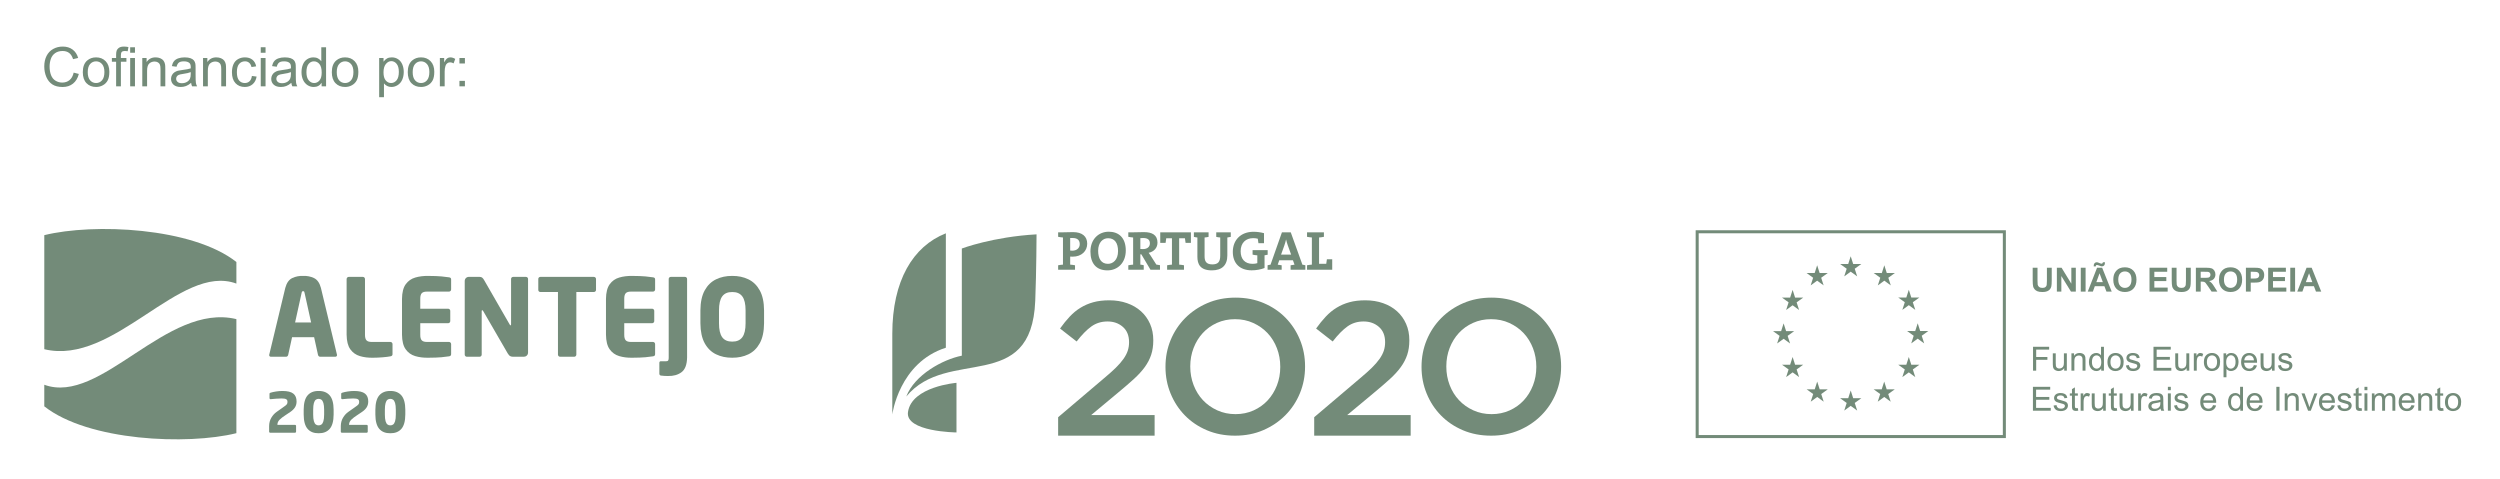 <?xml version="1.0" encoding="UTF-8" standalone="no"?>
<svg
   xmlns:dc="http://purl.org/dc/elements/1.1/"
   xmlns:cc="http://creativecommons.org/ns#"
   xmlns:rdf="http://www.w3.org/1999/02/22-rdf-syntax-ns#"
   xmlns:svg="http://www.w3.org/2000/svg"
   xmlns="http://www.w3.org/2000/svg"
   xmlns:sodipodi="http://sodipodi.sourceforge.net/DTD/sodipodi-0.dtd"
   xmlns:inkscape="http://www.inkscape.org/namespaces/inkscape"
   version="1.1"
   id="svg2"
   xml:space="preserve"
   width="1098.227"
   height="210.227"
   viewBox="0 0 1098.227 210.227"
   sodipodi:docname="barra_cofin_FEEI_preto.eps"><defs
     id="defs6" /><sodipodi:namedview
     pagecolor="#ffffff"
     bordercolor="#666666"
     borderopacity="1"
     objecttolerance="10"
     gridtolerance="10"
     guidetolerance="10"
     inkscape:pageopacity="0"
     inkscape:pageshadow="2"
     inkscape:window-width="640"
     inkscape:window-height="480"
     id="namedview4" /><g
     id="g10"
     inkscape:groupmode="layer"
     inkscape:label="ink_ext_XXXXXX"
     transform="matrix(1.333,0,0,-1.333,0,210.227)"><g
       id="g12"
       transform="scale(0.1)"><path
         d="m 3487.1,202.172 151.44,128.566 c 15.1,12.551 27.85,23.942 38.33,34.172 10.47,10.281 18.94,19.981 25.44,29.192 6.52,9.187 11.2,18.199 14.13,26.968 2.94,8.77 4.4,18.18 4.4,28.239 0,21.73 -6.8,38.57 -20.42,50.461 -13.59,11.96 -30.47,17.902 -50.58,17.902 -20.08,0 -37.82,-5.442 -53.1,-16.332 -15.28,-10.91 -31.49,-27.43 -48.68,-49.629 l -54.67,42.699 c 10.46,14.692 21.14,27.828 32.05,39.449 10.87,11.61 22.7,21.34 35.5,29.11 12.75,7.84 26.81,13.898 42.11,18.105 15.25,4.239 32.76,6.348 52.44,6.348 21.38,0 40.96,-3.133 58.77,-9.442 17.77,-6.261 33.06,-15.16 45.85,-26.691 12.79,-11.539 22.73,-25.367 29.88,-41.488 7.09,-16.121 10.65,-34.02 10.65,-53.711 v -1.25 c 0,-17.199 -2.31,-32.781 -6.9,-46.809 -4.63,-14.051 -11.63,-27.551 -21.03,-40.531 -9.46,-13.02 -21.4,-26.09 -35.83,-39.262 -14.46,-13.187 -31.33,-27.758 -50.61,-43.687 l -90.45,-75.403 h 209.22 V 141.32 H 3487.1 v 60.852"
         style="fill:#738B79;fill-opacity:1;fill-rule:nonzero;stroke:none"
         id="path14" /><path
         d="m 4071.45,212.289 c 21.7,0 41.59,4.09 59.77,12.262 18.1,8.179 33.66,19.281 46.58,33.289 12.94,14.051 23.05,30.469 30.36,49.34 7.32,18.851 10.93,38.929 10.93,60.308 v 1.274 c 0,21.367 -3.61,41.558 -10.93,60.636 -7.31,19.032 -17.51,35.614 -30.67,49.622 -13.15,14.062 -28.89,25.25 -47.21,33.621 -18.36,8.39 -38.4,12.578 -60.09,12.578 -21.69,0 -41.58,-4.09 -59.76,-12.239 -18.12,-8.191 -33.67,-19.3 -46.59,-33.332 -12.93,-14.007 -23.04,-30.457 -30.36,-49.328 -7.27,-18.832 -10.98,-38.929 -10.98,-60.332 v -1.226 c 0,-21.371 3.71,-41.582 10.98,-60.621 7.32,-19.11 17.54,-35.629 30.65,-49.641 13.16,-14.051 28.9,-25.27 47.28,-33.641 18.3,-8.339 38.32,-12.57 60.04,-12.57 m -1.26,-70.969 c -33.94,0 -64.93,5.95 -92.98,17.891 -28.07,11.918 -52.17,28.148 -72.28,48.719 -20.1,20.492 -35.79,44.461 -47.12,71.922 -11.3,27.437 -16.97,56.636 -16.97,87.636 v 1.274 c 0,30.988 5.67,60.226 16.97,87.668 11.33,27.422 27.23,51.5 47.74,72.25 20.53,20.718 44.84,37.14 72.93,49.328 28.05,12.121 59.03,18.215 92.97,18.215 33.96,0 64.92,-5.989 92.98,-17.93 28.09,-11.922 52.16,-28.164 72.27,-48.684 20.12,-20.519 35.8,-44.488 47.14,-71.918 11.3,-27.461 16.97,-56.66 16.97,-87.703 v -1.226 c 0,-31.024 -5.67,-60.223 -16.97,-87.653 -11.34,-27.468 -27.22,-51.539 -47.76,-72.238 -20.53,-20.75 -44.83,-37.211 -72.89,-49.32 -28.06,-12.18 -59.06,-18.231 -93,-18.231"
         style="fill:#738B79;fill-opacity:1;fill-rule:nonzero;stroke:none"
         id="path16" /><path
         d="m 4330.94,202.172 151.46,128.566 c 15.03,12.551 27.81,23.942 38.31,34.172 10.46,10.281 18.95,19.981 25.44,29.192 6.49,9.187 11.2,18.199 14.13,26.968 2.92,8.77 4.38,18.18 4.38,28.239 0,21.73 -6.77,38.57 -20.4,50.461 -13.63,11.96 -30.48,17.902 -50.57,17.902 -20.14,0 -37.83,-5.442 -53.07,-16.332 -15.31,-10.91 -31.58,-27.43 -48.71,-49.629 l -54.69,42.699 c 10.5,14.692 21.14,27.828 32.06,39.449 10.91,11.61 22.72,21.34 35.51,29.11 12.78,7.84 26.78,13.898 42.09,18.105 15.26,4.239 32.74,6.348 52.45,6.348 21.38,0 40.95,-3.133 58.75,-9.442 17.79,-6.261 33.11,-15.16 45.87,-26.691 12.78,-11.539 22.71,-25.367 29.83,-41.488 7.16,-16.121 10.7,-34.02 10.7,-53.711 v -1.25 c 0,-17.199 -2.26,-32.781 -6.91,-46.809 -4.63,-14.051 -11.65,-27.551 -21.07,-40.531 -9.39,-13.02 -21.34,-26.09 -35.79,-39.262 -14.5,-13.187 -31.33,-27.758 -50.58,-43.687 l -90.51,-75.403 h 209.25 V 141.32 h -317.93 v 60.852"
         style="fill:#738B79;fill-opacity:1;fill-rule:nonzero;stroke:none"
         id="path18" /><path
         d="m 4915.31,212.289 c 21.64,0 41.55,4.09 59.7,12.262 18.17,8.179 33.69,19.281 46.64,33.289 12.91,14.051 23,30.469 30.34,49.34 7.29,18.851 10.93,38.929 10.93,60.308 v 1.274 c 0,21.367 -3.64,41.558 -10.93,60.636 -7.34,19.032 -17.54,35.614 -30.64,49.622 -13.2,14.062 -28.88,25.25 -47.25,33.621 -18.35,8.39 -38.4,12.578 -60.08,12.578 -21.72,0 -41.65,-4.09 -59.72,-12.239 -18.15,-8.191 -33.73,-19.3 -46.65,-33.332 -12.94,-14.007 -23.03,-30.457 -30.35,-49.328 -7.29,-18.832 -10.94,-38.929 -10.94,-60.332 v -1.226 c 0,-21.371 3.65,-41.582 10.94,-60.621 7.32,-19.11 17.53,-35.629 30.65,-49.641 13.14,-14.051 28.88,-25.27 47.24,-33.641 18.38,-8.339 38.35,-12.57 60.12,-12.57 m -1.29,-70.969 c -33.92,0 -64.92,5.95 -92.99,17.891 -28.05,11.918 -52.15,28.148 -72.24,48.719 -20.16,20.492 -35.82,44.461 -47.11,71.922 -11.32,27.437 -17,56.636 -17,87.636 v 1.274 c 0,30.988 5.68,60.226 17,87.668 11.29,27.422 27.21,51.5 47.73,72.25 20.49,20.718 44.83,37.14 72.85,49.328 28.11,12.121 59.09,18.215 93.05,18.215 33.88,0 64.88,-5.989 92.95,-17.93 28.06,-11.922 52.14,-28.164 72.29,-48.684 20.06,-20.519 35.8,-44.488 47.11,-71.918 11.29,-27.461 16.96,-56.66 16.96,-87.703 v -1.226 c 0,-31.024 -5.67,-60.223 -16.96,-87.653 -11.31,-27.468 -27.23,-51.539 -47.74,-72.238 -20.55,-20.75 -44.82,-37.211 -72.94,-49.32 -28.01,-12.18 -59.02,-18.231 -92.96,-18.231"
         style="fill:#738B79;fill-opacity:1;fill-rule:nonzero;stroke:none"
         id="path20" /><path
         d="m 4307.34,688.086 v 14.758 c 4.79,0.937 10.48,1.875 15.95,2.176 v 89.429 c -5.47,0.375 -11.16,1.27 -15.95,2.207 v 14.821 h 55.62 v -14.821 c -4.76,-0.937 -10.43,-1.832 -15.96,-2.207 v -86.82 h 23.63 c 0.38,4.434 1.27,9.695 2.2,15.137 h 17.51 v -34.68 z m -63.35,80.227 c -2.32,6.777 -4.13,12.585 -5.63,19.375 h -0.2 c -1.48,-6.184 -3.29,-13.372 -5.84,-20.235 l -10.61,-29.504 h 33.26 z m 9.14,-80.227 v 14.758 c 3.87,0.75 8.78,1.668 12.96,1.992 l -5.27,14.629 h -44.97 l -5.13,-14.629 c 4.25,-0.324 9.18,-1.242 13.03,-1.992 v -14.758 h -46.45 v 14.758 c 2.97,0.937 6.56,1.668 9.68,1.875 l 37.64,106.758 h 29.07 l 38.41,-106.758 c 3.09,-0.207 6.77,-0.938 9.68,-1.875 v -14.758 z m -85.83,47.676 v -41.914 c -12.25,-4.883 -27.59,-7.625 -42.57,-7.625 -38.93,0 -62,23.086 -62,60.664 0,39.32 26.33,66.39 68.38,66.39 11.53,0 23.04,-1.648 34.41,-4.601 v -33.078 h -18.34 c -1.05,5.3 -1.61,10.027 -2.17,14.836 -4.92,1.336 -10.26,1.851 -15.19,1.851 -23.94,0 -41.27,-15.203 -41.27,-43.125 0,-26.199 14.26,-41.531 39.33,-41.531 5.79,0 10.93,0.703 15.62,2.215 v 25.734 c -5.42,0.379 -11.11,1.289 -15.62,2.371 v 14.824 h 49.71 v -15.164 c -3.33,-0.742 -6.83,-1.289 -10.29,-1.847 m -122.61,58.687 v -59.047 c 0,-32.714 -18.1,-49.316 -51,-49.316 -38.98,0 -47.68,21.172 -47.68,44.727 v 63.636 c -4.05,0.375 -8.07,1.059 -11.55,2.016 v 15.012 h 48.42 v -15.012 c -4.2,-1.086 -8.94,-1.641 -13.17,-2.016 v -62.164 c 0,-15.566 4.96,-26.512 25.45,-26.512 18.24,0 26.11,7.684 26.11,28.711 v 59.965 c -4.41,0.375 -9.12,0.93 -13.12,2.016 v 15.012 h 47.86 v -15.012 c -3.48,-0.957 -7.29,-1.641 -11.32,-2.016 M 3907.11,776.73 c -0.84,5.625 -1.82,10.555 -2.15,15.184 h -19.04 V 705.02 c 5.48,-0.301 11.12,-1.239 15.93,-2.176 v -14.758 h -55.59 v 14.758 c 4.77,0.937 10.44,1.875 15.91,2.176 v 86.894 h -18.82 c -0.35,-4.629 -1.29,-9.559 -2.15,-15.184 h -17.6 v 34.747 h 101.04 V 776.73 Z m -139.98,16.016 c -3.28,0 -6.72,-0.09 -9.12,-0.461 v -35.691 c 1.66,-0.156 4.76,-0.332 8.38,-0.332 14.47,0 23.06,7.273 23.06,18.828 0,11.871 -7.15,17.656 -22.32,17.656 m 24.33,-104.66 -30.18,50.898 h -3.27 V 705.02 c 3.5,-0.301 7.46,-0.879 11.18,-1.981 v -14.953 h -50.84 v 14.758 c 4.75,0.937 10.43,1.875 15.89,2.176 v 89.429 c -5.46,0.375 -11.14,1.27 -15.89,2.207 v 14.821 h 14.25 c 4.79,0 21.91,0.703 37.08,0.703 27.26,0 44.83,-9.453 44.83,-34.7 0,-17.226 -11.73,-29.851 -29.08,-33.515 2.23,-2.891 4.35,-6.016 6.24,-8.914 l 19.01,-29.824 c 3.46,-0.508 7.82,-1.25 12.08,-2.012 v -15.129 z m -139.79,103.961 c -17,0 -32.72,-13.551 -32.72,-41.266 0,-26.133 10.26,-43.152 32.36,-43.152 16.09,0 33.23,12.422 33.23,42.031 0,27.422 -11.64,42.387 -32.87,42.387 m -2.04,-105.961 c -37.66,0 -56.09,23.914 -56.09,62.098 0,40.8 27.21,65.304 60.31,65.304 32.89,0 56.16,-19.773 56.16,-61.984 0,-40.742 -26.9,-65.418 -60.38,-65.418 m -114.59,106.66 c -2.92,0 -5.47,0 -8.26,-0.09 v -41.152 c 2.41,-0.352 4.75,-0.586 6.92,-0.586 14.49,0.234 24.57,8.254 24.57,21.582 0,12.438 -6.96,20.246 -23.23,20.246 m -0.37,-61.523 c -2.21,0 -4.98,0 -7.89,0.32 V 705.02 c 5.51,-0.301 11.16,-1.239 15.95,-2.176 v -14.758 h -55.62 v 14.758 c 4.75,0.937 10.42,1.875 15.91,2.176 v 89.429 c -5.49,0.375 -11.16,1.27 -15.91,2.207 v 14.821 h 14.33 c 5.79,0 21.9,0.703 34.71,0.703 30.14,0 46.76,-14.094 46.76,-38.203 0,-23.938 -18.24,-42.754 -48.24,-42.754"
         style="fill:#738B79;fill-opacity:1;fill-rule:nonzero;stroke:none"
         id="path22" /><path
         d="M 3117.06,808.254 C 3008.22,765.215 2940.57,651.699 2940.57,476.871 V 211.449 c 0,0 22.26,170.602 176.49,219.731 v 377.074"
         style="fill:#738B79;fill-opacity:1;fill-rule:nonzero;stroke:none"
         id="path24" /><path
         d="m 3169.71,404.969 c -63.22,-12.617 -155.84,-63.309 -183.1,-134.668 135.72,164.82 412.78,5.519 425.06,315.5 3.87,98.156 4.28,218.969 4.28,218.969 -144.66,-8.129 -246.24,-46.665 -246.24,-46.665 V 404.969"
         style="fill:#738B79;fill-opacity:1;fill-rule:nonzero;stroke:none"
         id="path26" /><path
         d="m 3152.08,315.461 c 0,0 -147.29,-11.93 -159.81,-96.039 -9.89,-65.742 159.81,-67.461 159.81,-67.461 v 163.5"
         style="fill:#738B79;fill-opacity:1;fill-rule:nonzero;stroke:none"
         id="path28" /><path
         d="m 242.738,1337.75 17.051,-4.31 c -3.566,-13.99 -10,-24.67 -19.293,-32.02 -9.285,-7.37 -20.637,-11.03 -34.055,-11.03 -13.89,0 -25.179,2.81 -33.882,8.47 -8.704,5.65 -15.317,13.85 -19.86,24.56 -4.539,10.74 -6.82,22.24 -6.82,34.54 0,13.42 2.566,25.14 7.691,35.13 5.129,9.99 12.43,17.57 21.891,22.75 9.457,5.2 19.875,7.79 31.238,7.79 12.903,0 23.739,-3.29 32.52,-9.84 8.789,-6.58 14.922,-15.81 18.371,-27.7 l -16.777,-3.96 c -2.997,9.39 -7.336,16.21 -13.016,20.48 -5.688,4.28 -12.824,6.43 -21.449,6.43 -9.899,0 -18.18,-2.37 -24.828,-7.13 -6.653,-4.75 -11.321,-11.11 -14.008,-19.12 -2.703,-7.99 -4.055,-16.24 -4.055,-24.74 0,-10.94 1.602,-20.51 4.789,-28.68 3.203,-8.19 8.164,-14.3 14.902,-18.33 6.739,-4.05 14.032,-6.06 21.879,-6.06 9.563,0 17.645,2.75 24.258,8.25 6.621,5.52 11.113,13.68 13.453,24.52"
         style="fill:#738B79;fill-opacity:1;fill-rule:nonzero;stroke:none"
         id="path30" /><path
         d="m 289.145,1339.25 c 0,-11.95 2.613,-20.9 7.824,-26.85 5.219,-5.95 11.777,-8.92 19.687,-8.92 7.852,0 14.379,2.99 19.598,8.96 5.211,5.98 7.824,15.09 7.824,27.34 0,11.54 -2.625,20.29 -7.863,26.23 -5.246,5.95 -11.766,8.92 -19.559,8.92 -7.91,0 -14.468,-2.96 -19.687,-8.87 -5.211,-5.92 -7.824,-14.86 -7.824,-26.81 m -16.258,0 c 0,17.29 4.801,30.09 14.41,38.41 8.031,6.91 17.82,10.37 29.359,10.37 12.832,0 23.321,-4.2 31.457,-12.61 8.153,-8.41 12.223,-20.03 12.223,-34.85 0,-12.01 -1.801,-21.46 -5.398,-28.35 -3.61,-6.88 -8.852,-12.23 -15.743,-16.04 -6.882,-3.8 -14.398,-5.71 -22.539,-5.71 -13.07,0 -23.629,4.19 -31.679,12.57 -8.063,8.38 -12.09,20.45 -12.09,36.21"
         style="fill:#738B79;fill-opacity:1;fill-rule:nonzero;stroke:none"
         id="path32" /><path
         d="m 382.66,1292.58 v 81.04 h -13.969 v 12.3 h 13.969 v 9.93 c 0,6.27 0.563,10.93 1.672,13.98 1.52,4.1 4.199,7.42 8.039,9.97 3.84,2.55 9.223,3.82 16.129,3.82 4.449,0 9.371,-0.52 14.77,-1.58 l -2.379,-13.8 c -3.278,0.59 -6.379,0.88 -9.309,0.88 -4.809,0 -8.215,-1.02 -10.199,-3.07 -1.992,-2.05 -2.992,-5.89 -2.992,-11.52 v -8.61 h 18.203 v -12.3 h -18.203 v -81.04 H 382.66"
         style="fill:#738B79;fill-opacity:1;fill-rule:nonzero;stroke:none"
         id="path34" /><path
         d="m 428.98,1385.92 h 15.821 v -93.34 H 428.98 Z m 0,35.51 h 15.821 v -18.19 H 428.98 v 18.19"
         style="fill:#738B79;fill-opacity:1;fill-rule:nonzero;stroke:none"
         id="path36" /><path
         d="m 468.883,1292.58 v 93.34 h 14.238 v -13.27 c 6.852,10.25 16.762,15.38 29.711,15.38 5.621,0 10.789,-1.01 15.508,-3.03 4.711,-2.02 8.254,-4.68 10.59,-7.96 2.34,-3.28 3.98,-7.17 4.922,-11.69 0.589,-2.93 0.878,-8.05 0.878,-15.39 v -57.38 h -15.82 v 56.78 c 0,6.44 -0.617,11.26 -1.847,14.46 -1.235,3.19 -3.411,5.73 -6.54,7.64 -3.14,1.91 -6.824,2.86 -11.031,2.86 -6.738,0 -12.558,-2.14 -17.449,-6.42 -4.891,-4.28 -7.34,-12.39 -7.34,-24.34 v -50.98 h -15.82"
         style="fill:#738B79;fill-opacity:1;fill-rule:nonzero;stroke:none"
         id="path38" /><path
         d="m 628.578,1339.43 c -5.742,-2.34 -14.359,-4.34 -25.84,-5.99 -6.5,-0.92 -11.097,-1.98 -13.797,-3.15 -2.691,-1.17 -4.769,-2.9 -6.242,-5.15 -1.461,-2.25 -2.203,-4.75 -2.203,-7.51 0,-4.23 1.606,-7.74 4.793,-10.54 3.203,-2.83 7.871,-4.22 14.02,-4.22 6.101,0 11.519,1.33 16.261,4 4.746,2.65 8.231,6.31 10.461,10.93 1.699,3.58 2.547,8.86 2.547,15.83 z m 1.32,-35.34 c -5.859,-4.97 -11.5,-8.49 -16.918,-10.54 -5.421,-2.05 -11.242,-3.09 -17.453,-3.09 -10.25,0 -18.129,2.51 -23.636,7.52 -5.512,5.01 -8.262,11.41 -8.262,19.2 0,4.57 1.039,8.75 3.117,12.53 2.082,3.79 4.801,6.81 8.172,9.09 3.375,2.29 7.172,4.02 11.383,5.2 3.109,0.82 7.797,1.61 14.07,2.36 12.77,1.53 22.168,3.34 28.207,5.46 0.059,2.16 0.09,3.55 0.09,4.12 0,6.45 -1.5,10.99 -4.48,13.63 -4.051,3.57 -10.047,5.36 -18.02,5.36 -7.438,0 -12.941,-1.3 -16.48,-3.9 -3.551,-2.62 -6.168,-7.23 -7.868,-13.86 l -15.472,2.11 c 1.41,6.62 3.718,11.97 6.953,16.04 3.219,4.09 7.875,7.22 13.969,9.42 6.097,2.19 13.16,3.28 21.175,3.28 7.977,0 14.453,-0.93 19.438,-2.81 4.976,-1.87 8.637,-4.22 10.972,-7.07 2.356,-2.85 3.993,-6.43 4.934,-10.76 0.52,-2.71 0.789,-7.56 0.789,-14.59 v -21.09 c 0,-14.72 0.328,-24.01 1.012,-27.91 0.672,-3.91 2,-7.64 4,-11.22 h -16.531 c -1.637,3.29 -2.688,7.12 -3.161,11.52"
         style="fill:#738B79;fill-opacity:1;fill-rule:nonzero;stroke:none"
         id="path40" /><path
         d="m 669.098,1292.58 v 93.34 h 14.238 v -13.27 c 6.852,10.25 16.762,15.38 29.711,15.38 5.621,0 10.793,-1.01 15.508,-3.03 4.711,-2.02 8.254,-4.68 10.59,-7.96 2.343,-3.28 3.98,-7.17 4.921,-11.69 0.59,-2.93 0.879,-8.05 0.879,-15.39 v -57.38 h -15.82 v 56.78 c 0,6.44 -0.617,11.26 -1.852,14.46 -1.226,3.19 -3.406,5.73 -6.535,7.64 -3.14,1.91 -6.82,2.86 -11.031,2.86 -6.738,0 -12.559,-2.14 -17.449,-6.42 -4.891,-4.28 -7.34,-12.39 -7.34,-24.34 v -50.98 h -15.82"
         style="fill:#738B79;fill-opacity:1;fill-rule:nonzero;stroke:none"
         id="path42" /><path
         d="m 830.113,1326.77 15.563,-2.02 c -1.707,-10.72 -6.051,-19.12 -13.063,-25.18 -7.004,-6.07 -15.601,-9.1 -25.793,-9.1 -12.765,0 -23.035,4.18 -30.808,12.53 -7.758,8.35 -11.641,20.3 -11.641,35.9 0,10.08 1.668,18.9 5.008,26.45 3.34,7.56 8.426,13.23 15.254,17.01 6.816,3.78 14.25,5.67 22.281,5.67 10.129,0 18.418,-2.56 24.867,-7.69 6.449,-5.13 10.582,-12.41 12.391,-21.84 l -15.379,-2.37 c -1.457,6.27 -4.063,10.98 -7.781,14.15 -3.723,3.16 -8.207,4.74 -13.492,4.74 -7.969,0 -14.438,-2.85 -19.418,-8.57 -4.981,-5.71 -7.473,-14.75 -7.473,-27.11 0,-12.54 2.402,-21.65 7.203,-27.34 4.809,-5.68 11.078,-8.52 18.809,-8.52 6.211,0 11.402,1.9 15.562,5.71 4.16,3.81 6.801,9.67 7.91,17.58"
         style="fill:#738B79;fill-opacity:1;fill-rule:nonzero;stroke:none"
         id="path44" /><path
         d="m 859.293,1385.92 h 15.82 v -93.34 h -15.82 z m 0,35.51 h 15.82 v -18.19 h -15.82 v 18.19"
         style="fill:#738B79;fill-opacity:1;fill-rule:nonzero;stroke:none"
         id="path46" /><path
         d="m 958.785,1339.43 c -5.742,-2.34 -14.359,-4.34 -25.84,-5.99 -6.5,-0.92 -11.097,-1.98 -13.8,-3.15 -2.692,-1.17 -4.77,-2.9 -6.239,-5.15 -1.461,-2.25 -2.203,-4.75 -2.203,-7.51 0,-4.23 1.602,-7.74 4.789,-10.54 3.203,-2.83 7.871,-4.22 14.02,-4.22 6.101,0 11.523,1.33 16.265,4 4.746,2.65 8.227,6.31 10.457,10.93 1.7,3.58 2.551,8.86 2.551,15.83 z m 1.317,-35.34 c -5.86,-4.97 -11.497,-8.49 -16.918,-10.54 -5.418,-2.05 -11.243,-3.09 -17.454,-3.09 -10.246,0 -18.128,2.51 -23.636,7.52 -5.512,5.01 -8.262,11.41 -8.262,19.2 0,4.57 1.039,8.75 3.121,12.53 2.078,3.79 4.801,6.81 8.168,9.09 3.375,2.29 7.176,4.02 11.383,5.2 3.109,0.82 7.797,1.61 14.07,2.36 12.77,1.53 22.168,3.34 28.211,5.46 0.059,2.16 0.086,3.55 0.086,4.12 0,6.45 -1.5,10.99 -4.476,13.63 -4.051,3.57 -10.047,5.36 -18.024,5.36 -7.433,0 -12.937,-1.3 -16.476,-3.9 -3.551,-2.62 -6.168,-7.23 -7.868,-13.86 l -15.472,2.11 c 1.41,6.62 3.718,11.97 6.953,16.04 3.215,4.09 7.875,7.22 13.969,9.42 6.097,2.19 13.16,3.28 21.175,3.28 7.973,0 14.453,-0.93 19.434,-2.81 4.98,-1.87 8.637,-4.22 10.977,-7.07 2.355,-2.85 3.988,-6.43 4.929,-10.76 0.52,-2.71 0.793,-7.56 0.793,-14.59 v -21.09 c 0,-14.72 0.328,-24.01 1.012,-27.91 0.668,-3.91 1.996,-7.64 4,-11.22 h -16.535 c -1.637,3.29 -2.688,7.12 -3.16,11.52"
         style="fill:#738B79;fill-opacity:1;fill-rule:nonzero;stroke:none"
         id="path48" /><path
         d="m 1009.85,1339.16 c 0,-11.95 2.52,-20.89 7.56,-26.81 5.04,-5.91 10.98,-8.87 17.84,-8.87 6.91,0 12.79,2.82 17.62,8.48 4.84,5.65 7.25,14.28 7.25,25.88 0,12.78 -2.46,22.15 -7.38,28.13 -4.92,5.97 -10.99,8.96 -18.19,8.96 -7.03,0 -12.91,-2.87 -17.62,-8.61 -4.72,-5.74 -7.08,-14.8 -7.08,-27.16 m 50.01,-46.58 v 11.78 c -5.92,-9.26 -14.62,-13.89 -26.1,-13.89 -7.45,0 -14.29,2.05 -20.53,6.15 -6.24,4.1 -11.07,9.83 -14.5,17.18 -3.433,7.36 -5.14,15.81 -5.14,25.36 0,9.32 1.547,17.77 4.656,25.36 3.104,7.58 7.764,13.4 13.974,17.44 6.21,4.05 13.16,6.07 20.83,6.07 5.63,0 10.64,-1.19 15.03,-3.56 4.4,-2.38 7.97,-5.47 10.73,-9.27 v 46.23 h 15.73 v -128.85 h -14.68"
         style="fill:#738B79;fill-opacity:1;fill-rule:nonzero;stroke:none"
         id="path50" /><path
         d="m 1109.78,1339.25 c 0,-11.95 2.61,-20.9 7.82,-26.85 5.22,-5.95 11.78,-8.92 19.69,-8.92 7.85,0 14.38,2.99 19.6,8.96 5.21,5.98 7.82,15.09 7.82,27.34 0,11.54 -2.62,20.29 -7.86,26.23 -5.25,5.95 -11.77,8.92 -19.56,8.92 -7.91,0 -14.47,-2.96 -19.69,-8.87 -5.21,-5.92 -7.82,-14.86 -7.82,-26.81 m -16.26,0 c 0,17.29 4.8,30.09 14.41,38.41 8.03,6.91 17.82,10.37 29.36,10.37 12.83,0 23.32,-4.2 31.46,-12.61 8.15,-8.41 12.22,-20.03 12.22,-34.85 0,-12.01 -1.8,-21.46 -5.4,-28.35 -3.61,-6.88 -8.85,-12.23 -15.74,-16.04 -6.88,-3.8 -14.4,-5.71 -22.54,-5.71 -13.07,0 -23.63,4.19 -31.68,12.57 -8.06,8.38 -12.09,20.45 -12.09,36.21"
         style="fill:#738B79;fill-opacity:1;fill-rule:nonzero;stroke:none"
         id="path52" /><path
         d="m 1263.85,1338.72 c 0,-12.01 2.43,-20.89 7.29,-26.63 4.87,-5.74 10.76,-8.61 17.67,-8.61 7.03,0 13.06,2.97 18.07,8.92 5,5.94 7.51,15.16 7.51,27.64 0,11.89 -2.45,20.8 -7.34,26.72 -4.89,5.92 -10.74,8.87 -17.54,8.87 -6.73,0 -12.7,-3.15 -17.88,-9.44 -5.18,-6.3 -7.78,-15.46 -7.78,-27.47 m -14.33,-81.91 v 129.11 h 14.43 v -12.13 c 3.39,4.74 7.22,8.3 11.5,10.68 4.28,2.37 9.46,3.56 15.56,3.56 7.97,0 15,-2.05 21.09,-6.16 6.1,-4.1 10.7,-9.88 13.8,-17.35 3.11,-7.47 4.66,-15.66 4.66,-24.57 0,-9.55 -1.71,-18.15 -5.14,-25.8 -3.43,-7.64 -8.41,-13.5 -14.94,-17.57 -6.53,-4.08 -13.4,-6.11 -20.61,-6.11 -5.28,0 -10.01,1.11 -14.2,3.34 -4.19,2.22 -7.63,5.04 -10.33,8.44 v -45.44 h -15.82"
         style="fill:#738B79;fill-opacity:1;fill-rule:nonzero;stroke:none"
         id="path54" /><path
         d="m 1360,1339.25 c 0,-11.95 2.62,-20.9 7.83,-26.85 5.22,-5.95 11.77,-8.92 19.68,-8.92 7.86,0 14.38,2.99 19.6,8.96 5.21,5.98 7.83,15.09 7.83,27.34 0,11.54 -2.63,20.29 -7.86,26.23 -5.25,5.95 -11.78,8.92 -19.57,8.92 -7.91,0 -14.46,-2.96 -19.68,-8.87 -5.21,-5.92 -7.83,-14.86 -7.83,-26.81 m -16.25,0 c 0,17.29 4.79,30.09 14.4,38.41 8.04,6.91 17.83,10.37 29.36,10.37 12.84,0 23.32,-4.2 31.46,-12.61 8.15,-8.41 12.23,-20.03 12.23,-34.85 0,-12.01 -1.81,-21.46 -5.4,-28.35 -3.62,-6.88 -8.86,-12.23 -15.75,-16.04 -6.88,-3.8 -14.4,-5.71 -22.54,-5.71 -13.07,0 -23.62,4.19 -31.68,12.57 -8.06,8.38 -12.08,20.45 -12.08,36.21"
         style="fill:#738B79;fill-opacity:1;fill-rule:nonzero;stroke:none"
         id="path56" /><path
         d="m 1449.57,1292.58 v 93.34 h 14.23 v -14.15 c 3.64,6.62 7,10.99 10.07,13.1 3.07,2.1 6.46,3.16 10.14,3.16 5.35,0 10.77,-1.7 16.26,-5.1 l -5.45,-14.68 c -3.85,2.29 -7.73,3.43 -11.6,3.43 -3.44,0 -6.55,-1.04 -9.3,-3.12 -2.76,-2.08 -4.73,-4.96 -5.89,-8.66 -1.77,-5.62 -2.64,-11.77 -2.64,-18.45 v -48.87 h -15.82"
         style="fill:#738B79;fill-opacity:1;fill-rule:nonzero;stroke:none"
         id="path58" /><path
         d="m 1514.08,1310.6 h 18.02 v -18.02 h -18.02 z m 0,75.32 h 18.02 v -18.02 h -18.02 v 18.02"
         style="fill:#738B79;fill-opacity:1;fill-rule:nonzero;stroke:none"
         id="path60" /><path
         d="m 6698.73,694.816 h 15.9 V 652.18 c 0,-6.77 0.18,-11.153 0.58,-13.157 0.69,-3.222 2.31,-5.808 4.87,-7.761 2.56,-1.953 6.04,-2.922 10.5,-2.922 4.5,0 7.91,0.918 10.18,2.765 2.31,1.836 3.67,4.11 4.14,6.797 0.46,2.676 0.7,7.129 0.7,13.368 v 43.546 h 15.89 v -41.359 c 0,-9.441 -0.43,-16.113 -1.28,-20.019 -0.86,-3.895 -2.46,-7.196 -4.75,-9.872 -2.32,-2.695 -5.4,-4.824 -9.27,-6.425 -3.87,-1.594 -8.91,-2.395 -15.15,-2.395 -7.51,0 -13.21,0.871 -17.09,2.609 -3.88,1.739 -6.96,3.993 -9.2,6.766 -2.26,2.774 -3.74,5.695 -4.47,8.731 -1.03,4.511 -1.55,11.164 -1.55,19.972 v 41.992"
         style="fill:#738B79;fill-opacity:1;fill-rule:nonzero;stroke:none"
         id="path62" /><path
         d="m 6778.42,616.094 v 78.722 h 15.46 l 32.21,-52.57 v 52.57 h 14.76 v -78.722 h -15.95 l -31.72,51.328 v -51.328 h -14.76"
         style="fill:#738B79;fill-opacity:1;fill-rule:nonzero;stroke:none"
         id="path64" /><path
         d="m 6857.18,694.816 h 15.89 v -78.722 h -15.89 v 78.722"
         style="fill:#738B79;fill-opacity:1;fill-rule:nonzero;stroke:none"
         id="path66" /><path
         d="m 6929.92,647.238 -10.84,29.207 -10.62,-29.207 z m -23.12,51.922 h -6.89 c -0.04,0.82 -0.06,1.465 -0.06,1.926 0,3.758 0.93,6.648 2.76,8.672 1.81,2.031 4.17,3.035 7.03,3.035 1.25,0 2.41,-0.137 3.48,-0.398 1.08,-0.266 3.03,-1.036 5.87,-2.305 2.86,-1.27 5.08,-1.914 6.69,-1.914 1.15,0 2.1,0.359 2.87,1.082 0.78,0.715 1.26,1.906 1.49,3.586 h 6.97 c -0.04,-4.824 -0.94,-8.281 -2.71,-10.352 -1.76,-2.082 -4.06,-3.125 -6.84,-3.125 -1.21,0 -2.41,0.125 -3.59,0.379 -0.82,0.207 -2.89,0.949 -6.18,2.199 -3.31,1.258 -5.7,1.883 -7.19,1.883 -1.15,0 -2.04,-0.34 -2.7,-1.043 -0.63,-0.695 -0.98,-1.906 -1,-3.625 m 52.4,-83.066 h -17.31 l -6.85,17.883 h -31.48 l -6.49,-17.883 h -16.86 l 30.66,78.711 h 16.8 l 31.53,-78.711"
         style="fill:#738B79;fill-opacity:1;fill-rule:nonzero;stroke:none"
         id="path68" /><path
         d="m 6980.77,655.508 c 0,-8.914 2.06,-15.672 6.18,-20.274 4.11,-4.597 9.35,-6.902 15.69,-6.902 6.32,0 11.53,2.293 15.58,6.856 4.07,4.558 6.1,11.406 6.1,20.527 0,9.031 -1.98,15.762 -5.92,20.195 -3.97,4.434 -9.21,6.649 -15.76,6.649 -6.57,0 -11.84,-2.246 -15.84,-6.739 -4.02,-4.492 -6.03,-11.257 -6.03,-20.312 m -16.38,-0.547 c 0,8.019 1.21,14.758 3.62,20.195 1.78,4.004 4.23,7.61 7.31,10.793 3.11,3.184 6.5,5.547 10.19,7.09 4.9,2.078 10.54,3.113 16.97,3.113 11.58,0 20.87,-3.601 27.82,-10.8 6.97,-7.188 10.45,-17.188 10.45,-30.008 0,-12.707 -3.46,-22.649 -10.36,-29.824 -6.9,-7.18 -16.14,-10.762 -27.7,-10.762 -11.7,0 -21.01,3.562 -27.93,10.703 -6.91,7.148 -10.37,16.973 -10.37,29.5"
         style="fill:#738B79;fill-opacity:1;fill-rule:nonzero;stroke:none"
         id="path70" /><path
         d="m 7083.71,616.094 v 78.722 h 58.37 v -13.32 h -42.47 v -17.453 h 39.5 v -13.262 h -39.5 v -21.426 h 43.96 v -13.261 h -59.86"
         style="fill:#738B79;fill-opacity:1;fill-rule:nonzero;stroke:none"
         id="path72" /><path
         d="m 7156.93,694.816 h 15.91 V 652.18 c 0,-6.77 0.19,-11.153 0.58,-13.157 0.69,-3.222 2.3,-5.808 4.87,-7.761 2.56,-1.953 6.05,-2.922 10.5,-2.922 4.5,0 7.91,0.918 10.18,2.765 2.31,1.836 3.68,4.11 4.15,6.797 0.45,2.676 0.69,7.129 0.69,13.368 v 43.546 h 15.9 v -41.359 c 0,-9.441 -0.43,-16.113 -1.29,-20.019 -0.86,-3.895 -2.45,-7.196 -4.75,-9.872 -2.31,-2.695 -5.4,-4.824 -9.27,-6.425 -3.86,-1.594 -8.91,-2.395 -15.14,-2.395 -7.52,0 -13.22,0.871 -17.1,2.609 -3.88,1.739 -6.95,3.993 -9.2,6.766 -2.27,2.774 -3.74,5.695 -4.46,8.731 -1.04,4.511 -1.57,11.164 -1.57,19.972 v 41.992"
         style="fill:#738B79;fill-opacity:1;fill-rule:nonzero;stroke:none"
         id="path74" /><path
         d="m 7252.4,661.523 h 11.77 c 7.62,0 12.37,0.313 14.28,0.969 1.9,0.633 3.38,1.746 4.46,3.328 1.06,1.575 1.61,3.535 1.61,5.899 0,2.648 -0.7,4.797 -2.13,6.418 -1.41,1.629 -3.41,2.664 -5.98,3.093 -1.29,0.168 -5.15,0.266 -11.61,0.266 h -12.4 z m -15.89,-45.418 v 78.7 h 33.46 c 8.41,0 14.51,-0.703 18.34,-2.117 3.81,-1.407 6.86,-3.926 9.15,-7.551 2.29,-3.602 3.44,-7.742 3.44,-12.403 0,-5.898 -1.74,-10.769 -5.22,-14.629 -3.47,-3.847 -8.65,-6.269 -15.56,-7.265 3.42,-2.012 6.27,-4.207 8.5,-6.61 2.25,-2.402 5.26,-6.66 9.05,-12.785 l 9.61,-15.34 h -19 l -11.49,17.118 c -4.09,6.113 -6.87,9.98 -8.37,11.574 -1.52,1.59 -3.11,2.683 -4.8,3.269 -1.68,0.598 -4.34,0.891 -7.99,0.891 h -3.23 v -32.852 h -15.89"
         style="fill:#738B79;fill-opacity:1;fill-rule:nonzero;stroke:none"
         id="path76" /><path
         d="m 7329.02,655.508 c 0,-8.914 2.06,-15.672 6.19,-20.274 4.11,-4.597 9.34,-6.902 15.68,-6.902 6.33,0 11.53,2.293 15.58,6.856 4.07,4.558 6.1,11.406 6.1,20.527 0,9.031 -1.97,15.762 -5.92,20.195 -3.96,4.434 -9.21,6.649 -15.76,6.649 -6.56,0 -11.83,-2.246 -15.84,-6.739 -4.01,-4.492 -6.03,-11.257 -6.03,-20.312 m -16.37,-0.547 c 0,8.019 1.2,14.758 3.61,20.195 1.78,4.004 4.23,7.61 7.31,10.793 3.11,3.184 6.5,5.547 10.19,7.09 4.89,2.078 10.55,3.113 16.96,3.113 11.59,0 20.88,-3.601 27.83,-10.8 6.97,-7.188 10.45,-17.188 10.45,-30.008 0,-12.707 -3.45,-22.649 -10.35,-29.824 -6.91,-7.18 -16.15,-10.762 -27.71,-10.762 -11.7,0 -21.01,3.562 -27.93,10.703 -6.91,7.148 -10.36,16.973 -10.36,29.5"
         style="fill:#738B79;fill-opacity:1;fill-rule:nonzero;stroke:none"
         id="path78" /><path
         d="m 7417.31,681.496 v -22.344 h 8.69 c 6.27,0 10.46,0.411 12.57,1.239 2.11,0.82 3.77,2.109 4.97,3.867 1.19,1.758 1.8,3.801 1.8,6.113 0,2.871 -0.84,5.234 -2.53,7.09 -1.68,1.867 -3.81,3.027 -6.39,3.496 -1.89,0.363 -5.71,0.539 -11.43,0.539 z m -15.9,-65.402 v 78.722 h 25.51 c 9.67,0 15.97,-0.402 18.9,-1.191 4.51,-1.184 8.29,-3.75 11.32,-7.695 3.05,-3.965 4.57,-9.075 4.57,-15.332 0,-4.836 -0.87,-8.907 -2.63,-12.188 -1.75,-3.293 -3.99,-5.89 -6.68,-7.765 -2.71,-1.883 -5.45,-3.125 -8.24,-3.731 -3.8,-0.75 -9.29,-1.133 -16.49,-1.133 h -10.36 v -29.687 h -15.9"
         style="fill:#738B79;fill-opacity:1;fill-rule:nonzero;stroke:none"
         id="path80" /><path
         d="m 7474.75,616.094 v 78.722 h 58.38 v -13.32 h -42.48 v -17.453 h 39.51 v -13.262 h -39.51 v -21.426 h 43.97 v -13.261 h -59.87"
         style="fill:#738B79;fill-opacity:1;fill-rule:nonzero;stroke:none"
         id="path82" /><path
         d="m 7547.61,694.816 h 15.89 v -78.722 h -15.89 v 78.722"
         style="fill:#738B79;fill-opacity:1;fill-rule:nonzero;stroke:none"
         id="path84" /><path
         d="m 7620.35,647.238 -10.84,29.207 -10.62,-29.207 z m 29.28,-31.144 h -17.31 l -6.85,17.883 h -31.48 l -6.49,-17.883 h -16.87 l 30.67,78.711 h 16.8 l 31.53,-78.711"
         style="fill:#738B79;fill-opacity:1;fill-rule:nonzero;stroke:none"
         id="path86" /><path
         d="m 6699.85,355.57 v 78.719 h 53.11 v -9.301 h -42.7 v -24.359 h 36.95 v -9.297 h -36.95 V 355.57 h -10.41"
         style="fill:#738B79;fill-opacity:1;fill-rule:nonzero;stroke:none"
         id="path88" /><path
         d="m 6802.62,355.57 v 8.379 c -4.44,-6.449 -10.47,-9.668 -18.1,-9.668 -3.36,0 -6.5,0.649 -9.42,1.93 -2.92,1.289 -5.08,2.91 -6.49,4.859 -1.42,1.961 -2.42,4.34 -2.98,7.168 -0.4,1.903 -0.6,4.91 -0.6,9.032 v 35.32 h 9.67 v -31.621 c 0,-5.047 0.2,-8.449 0.59,-10.199 0.61,-2.551 1.9,-4.54 3.86,-5.981 1.98,-1.457 4.41,-2.18 7.31,-2.18 2.91,0 5.61,0.743 8.16,2.223 2.54,1.488 4.34,3.508 5.39,6.066 1.06,2.563 1.59,6.274 1.59,11.141 v 30.551 h 9.66 v -57.02 h -8.64"
         style="fill:#738B79;fill-opacity:1;fill-rule:nonzero;stroke:none"
         id="path90" /><path
         d="m 6826.4,355.57 v 57.02 h 8.7 v -8.102 c 4.19,6.262 10.24,9.391 18.15,9.391 3.43,0 6.6,-0.609 9.48,-1.848 2.88,-1.242 5.04,-2.859 6.46,-4.859 1.44,-2.012 2.44,-4.391 3.01,-7.141 0.36,-1.793 0.54,-4.922 0.54,-9.39 V 355.57 h -9.67 v 34.692 c 0,3.929 -0.37,6.879 -1.12,8.828 -0.76,1.961 -2.09,3.512 -4.01,4.672 -1.9,1.16 -4.16,1.75 -6.74,1.75 -4.11,0 -7.66,-1.313 -10.65,-3.922 -2.99,-2.61 -4.48,-7.578 -4.48,-14.879 V 355.57 h -9.67"
         style="fill:#738B79;fill-opacity:1;fill-rule:nonzero;stroke:none"
         id="path92" /><path
         d="m 6894,384.02 c 0,-7.29 1.54,-12.75 4.62,-16.372 3.08,-3.617 6.71,-5.418 10.9,-5.418 4.22,0 7.8,1.731 10.76,5.18 2.96,3.461 4.43,8.731 4.43,15.809 0,7.812 -1.5,13.531 -4.51,17.191 -3.01,3.649 -6.71,5.481 -11.11,5.481 -4.3,0 -7.88,-1.762 -10.76,-5.27 -2.88,-3.512 -4.33,-9.039 -4.33,-16.601 m 30.55,-28.45 v 7.192 c -3.62,-5.653 -8.93,-8.481 -15.94,-8.481 -4.55,0 -8.73,1.258 -12.55,3.758 -3.81,2.512 -6.76,6.012 -8.85,10.5 -2.1,4.492 -3.14,9.652 -3.14,15.481 0,5.699 0.95,10.859 2.83,15.5 1.91,4.64 4.76,8.191 8.55,10.66 3.79,2.468 8.03,3.699 12.73,3.699 3.43,0 6.49,-0.731 9.18,-2.168 2.68,-1.461 4.86,-3.34 6.55,-5.66 v 28.238 h 9.61 V 355.57 h -8.97"
         style="fill:#738B79;fill-opacity:1;fill-rule:nonzero;stroke:none"
         id="path94" /><path
         d="m 6955.04,384.082 c 0,-7.301 1.59,-12.773 4.78,-16.391 3.2,-3.64 7.19,-5.453 12.04,-5.453 4.78,0 8.78,1.813 11.97,5.473 3.17,3.648 4.76,9.211 4.76,16.687 0,7.063 -1.6,12.403 -4.8,16.032 -3.19,3.629 -7.19,5.449 -11.93,5.449 -4.85,0 -8.84,-1.809 -12.04,-5.418 -3.19,-3.609 -4.78,-9.07 -4.78,-16.379 m -9.92,0 c 0,10.559 2.93,18.379 8.81,23.457 4.9,4.231 10.87,6.352 17.93,6.352 7.84,0 14.23,-2.582 19.21,-7.719 4.98,-5.121 7.47,-12.223 7.47,-21.281 0,-7.34 -1.11,-13.11 -3.31,-17.321 -2.19,-4.211 -5.4,-7.468 -9.6,-9.8 -4.21,-2.329 -8.8,-3.489 -13.77,-3.489 -7.98,0 -14.45,2.571 -19.37,7.68 -4.91,5.121 -7.37,12.488 -7.37,22.121"
         style="fill:#738B79;fill-opacity:1;fill-rule:nonzero;stroke:none"
         id="path96" /><path
         d="m 7006,372.602 9.55,1.488 c 0.54,-3.828 2.03,-6.758 4.48,-8.801 2.45,-2.051 5.88,-3.051 10.29,-3.051 4.45,0 7.73,0.903 9.89,2.703 2.14,1.821 3.21,3.93 3.21,6.36 0,2.187 -0.96,3.91 -2.85,5.168 -1.32,0.851 -4.62,1.941 -9.87,3.269 -7.09,1.782 -12,3.344 -14.75,4.653 -2.73,1.289 -4.81,3.097 -6.22,5.418 -1.42,2.3 -2.13,4.851 -2.13,7.64 0,2.539 0.59,4.903 1.76,7.063 1.15,2.168 2.73,3.968 4.75,5.386 1.51,1.122 3.54,2.063 6.14,2.832 2.6,0.77 5.38,1.161 8.35,1.161 4.47,0 8.41,-0.661 11.78,-1.942 3.38,-1.289 5.88,-3.027 7.49,-5.238 1.62,-2.199 2.72,-5.152 3.33,-8.832 l -9.45,-1.289 c -0.43,2.93 -1.67,5.23 -3.73,6.879 -2.06,1.652 -4.97,2.472 -8.72,2.472 -4.44,0 -7.61,-0.73 -9.51,-2.211 -1.9,-1.46 -2.84,-3.179 -2.84,-5.148 0,-1.262 0.39,-2.391 1.18,-3.383 0.8,-1.039 2.02,-1.898 3.71,-2.578 0.96,-0.351 3.81,-1.172 8.53,-2.461 6.84,-1.84 11.61,-3.32 14.31,-4.5 2.71,-1.16 4.83,-2.851 6.36,-5.058 1.54,-2.231 2.31,-4.981 2.31,-8.282 0,-3.218 -0.93,-6.25 -2.82,-9.101 -1.87,-2.848 -4.59,-5.047 -8.13,-6.61 -3.55,-1.55 -7.55,-2.32 -12.03,-2.32 -7.41,0 -13.05,1.531 -16.94,4.621 -3.89,3.059 -6.37,7.629 -7.43,13.692"
         style="fill:#738B79;fill-opacity:1;fill-rule:nonzero;stroke:none"
         id="path98" /><path
         d="m 7096.84,355.57 v 78.719 h 56.91 v -9.301 h -46.5 v -24.097 h 43.55 v -9.243 h -43.55 v -26.789 h 48.33 v -9.289 h -58.74"
         style="fill:#738B79;fill-opacity:1;fill-rule:nonzero;stroke:none"
         id="path100" /><path
         d="m 7206.1,355.57 v 8.379 c -4.44,-6.449 -10.47,-9.668 -18.1,-9.668 -3.36,0 -6.5,0.649 -9.43,1.93 -2.91,1.289 -5.07,2.91 -6.48,4.859 -1.43,1.961 -2.42,4.34 -2.98,7.168 -0.4,1.903 -0.6,4.91 -0.6,9.032 v 35.32 h 9.67 v -31.621 c 0,-5.047 0.2,-8.449 0.59,-10.199 0.61,-2.551 1.89,-4.54 3.86,-5.981 1.98,-1.457 4.41,-2.18 7.31,-2.18 2.9,0 5.61,0.743 8.16,2.223 2.53,1.488 4.34,3.508 5.39,6.066 1.06,2.563 1.59,6.274 1.59,11.141 v 30.551 h 9.66 v -57.02 h -8.64"
         style="fill:#738B79;fill-opacity:1;fill-rule:nonzero;stroke:none"
         id="path102" /><path
         d="m 7229.78,355.57 v 57.02 h 8.69 v -8.629 c 2.22,4.027 4.27,6.699 6.14,7.988 1.89,1.289 3.96,1.93 6.21,1.93 3.26,0 6.57,-1.039 9.94,-3.109 l -3.33,-8.969 c -2.37,1.398 -4.72,2.097 -7.09,2.097 -2.11,0 -4.02,-0.636 -5.7,-1.91 -1.68,-1.269 -2.88,-3.027 -3.59,-5.289 -1.07,-3.437 -1.61,-7.187 -1.61,-11.277 V 355.57 h -9.66"
         style="fill:#738B79;fill-opacity:1;fill-rule:nonzero;stroke:none"
         id="path104" /><path
         d="m 7272.83,384.082 c 0,-7.301 1.59,-12.773 4.79,-16.391 3.19,-3.64 7.18,-5.453 12.03,-5.453 4.78,0 8.79,1.813 11.97,5.473 3.17,3.648 4.77,9.211 4.77,16.687 0,7.063 -1.6,12.403 -4.81,16.032 -3.19,3.629 -7.19,5.449 -11.93,5.449 -4.85,0 -8.84,-1.809 -12.03,-5.418 -3.2,-3.609 -4.79,-9.07 -4.79,-16.379 m -9.92,0 c 0,10.559 2.93,18.379 8.81,23.457 4.9,4.231 10.88,6.352 17.93,6.352 7.84,0 14.24,-2.582 19.22,-7.719 4.98,-5.121 7.47,-12.223 7.47,-21.281 0,-7.34 -1.12,-13.11 -3.31,-17.321 -2.2,-4.211 -5.4,-7.468 -9.61,-9.8 -4.21,-2.329 -8.8,-3.489 -13.77,-3.489 -7.98,0 -14.44,2.571 -19.37,7.68 -4.91,5.121 -7.37,12.488 -7.37,22.121"
         style="fill:#738B79;fill-opacity:1;fill-rule:nonzero;stroke:none"
         id="path106" /><path
         d="m 7336.4,383.762 c 0,-7.34 1.49,-12.762 4.46,-16.274 2.97,-3.508 6.57,-5.258 10.79,-5.258 4.3,0 7.97,1.821 11.05,5.45 3.05,3.629 4.59,9.261 4.59,16.89 0,7.262 -1.51,12.7 -4.49,16.321 -2.99,3.609 -6.57,5.418 -10.72,5.418 -4.12,0 -7.76,-1.911 -10.92,-5.77 -3.17,-3.848 -4.76,-9.437 -4.76,-16.777 m -8.75,-50.043 v 78.871 h 8.81 v -7.399 c 2.08,2.891 4.42,5.071 7.03,6.52 2.62,1.449 5.78,2.168 9.5,2.168 4.87,0 9.17,-1.25 12.89,-3.758 3.72,-2.5 6.54,-6.039 8.43,-10.601 1.89,-4.559 2.85,-9.571 2.85,-15.008 0,-5.832 -1.05,-11.09 -3.14,-15.75 -2.1,-4.68 -5.14,-8.262 -9.13,-10.75 -4,-2.481 -8.19,-3.731 -12.59,-3.731 -3.22,0 -6.11,0.68 -8.67,2.039 -2.56,1.36 -4.67,3.078 -6.31,5.16 v -27.761 h -9.67"
         style="fill:#738B79;fill-opacity:1;fill-rule:nonzero;stroke:none"
         id="path108" /><path
         d="m 7396.1,389.559 h 31.85 c -0.43,4.8 -1.64,8.39 -3.65,10.793 -3.08,3.718 -7.07,5.589 -11.99,5.589 -4.42,0 -8.15,-1.492 -11.19,-4.461 -3.02,-2.96 -4.69,-6.941 -5.02,-11.921 m 31.74,-15.61 9.99,-1.238 c -1.57,-5.84 -4.49,-10.371 -8.75,-13.59 -4.27,-3.23 -9.7,-4.84 -16.34,-4.84 -8.34,0 -14.95,2.578 -19.82,7.707 -4.89,5.133 -7.34,12.344 -7.34,21.614 0,9.589 2.47,17.046 7.41,22.339 4.95,5.289 11.35,7.938 19.22,7.938 7.62,0 13.85,-2.598 18.69,-7.777 4.84,-5.192 7.24,-12.5 7.24,-21.911 0,-0.57 -0.01,-1.429 -0.04,-2.582 h -42.53 c 0.36,-6.257 2.13,-11.058 5.32,-14.39 3.19,-3.328 7.15,-4.989 11.92,-4.989 3.54,0 6.57,0.93 9.07,2.79 2.5,1.871 4.49,4.832 5.96,8.929"
         style="fill:#738B79;fill-opacity:1;fill-rule:nonzero;stroke:none"
         id="path110" /><path
         d="m 7487.32,355.57 v 8.379 c -4.43,-6.449 -10.46,-9.668 -18.09,-9.668 -3.36,0 -6.51,0.649 -9.43,1.93 -2.92,1.289 -5.07,2.91 -6.48,4.859 -1.43,1.961 -2.42,4.34 -2.98,7.168 -0.4,1.903 -0.6,4.91 -0.6,9.032 v 35.32 h 9.66 v -31.621 c 0,-5.047 0.21,-8.449 0.6,-10.199 0.61,-2.551 1.89,-4.54 3.86,-5.981 1.98,-1.457 4.41,-2.18 7.31,-2.18 2.9,0 5.61,0.743 8.16,2.223 2.54,1.488 4.34,3.508 5.39,6.066 1.06,2.563 1.59,6.274 1.59,11.141 v 30.551 h 9.66 v -57.02 h -8.65"
         style="fill:#738B79;fill-opacity:1;fill-rule:nonzero;stroke:none"
         id="path112" /><path
         d="m 7507.25,372.602 9.55,1.488 c 0.54,-3.828 2.03,-6.758 4.48,-8.801 2.45,-2.051 5.88,-3.051 10.29,-3.051 4.45,0 7.73,0.903 9.89,2.703 2.14,1.821 3.21,3.93 3.21,6.36 0,2.187 -0.96,3.91 -2.85,5.168 -1.32,0.851 -4.62,1.941 -9.87,3.269 -7.09,1.782 -12,3.344 -14.75,4.653 -2.73,1.289 -4.81,3.097 -6.22,5.418 -1.42,2.3 -2.13,4.851 -2.13,7.64 0,2.539 0.59,4.903 1.76,7.063 1.15,2.168 2.73,3.968 4.75,5.386 1.51,1.122 3.54,2.063 6.14,2.832 2.6,0.77 5.38,1.161 8.35,1.161 4.47,0 8.41,-0.661 11.78,-1.942 3.38,-1.289 5.88,-3.027 7.49,-5.238 1.62,-2.199 2.72,-5.152 3.33,-8.832 L 7543,396.59 c -0.43,2.93 -1.67,5.23 -3.73,6.879 -2.06,1.652 -4.97,2.472 -8.72,2.472 -4.44,0 -7.61,-0.73 -9.51,-2.211 -1.9,-1.46 -2.84,-3.179 -2.84,-5.148 0,-1.262 0.39,-2.391 1.18,-3.383 0.8,-1.039 2.02,-1.898 3.71,-2.578 0.96,-0.351 3.81,-1.172 8.53,-2.461 6.84,-1.84 11.61,-3.32 14.31,-4.5 2.71,-1.16 4.83,-2.851 6.36,-5.058 1.54,-2.231 2.31,-4.981 2.31,-8.282 0,-3.218 -0.93,-6.25 -2.82,-9.101 -1.87,-2.848 -4.59,-5.047 -8.13,-6.61 -3.55,-1.55 -7.55,-2.32 -12.03,-2.32 -7.41,0 -13.05,1.531 -16.94,4.621 -3.89,3.059 -6.37,7.629 -7.43,13.692"
         style="fill:#738B79;fill-opacity:1;fill-rule:nonzero;stroke:none"
         id="path114" /><path
         d="m 6699.53,223.609 v 78.723 h 56.92 v -9.293 h -46.51 v -24.098 h 43.56 v -9.242 h -43.56 V 232.91 h 48.33 v -9.301 h -58.74"
         style="fill:#738B79;fill-opacity:1;fill-rule:nonzero;stroke:none"
         id="path116" /><path
         d="m 6767.56,240.648 9.55,1.493 c 0.55,-3.832 2.03,-6.762 4.48,-8.801 2.45,-2.051 5.88,-3.059 10.29,-3.059 4.45,0 7.73,0.899 9.89,2.707 2.15,1.821 3.21,3.922 3.21,6.364 0,2.179 -0.96,3.898 -2.85,5.16 -1.32,0.859 -4.62,1.957 -9.86,3.269 -7.09,1.789 -12.01,3.34 -14.76,4.649 -2.72,1.3 -4.8,3.109 -6.22,5.422 -1.42,2.308 -2.13,4.867 -2.13,7.648 0,2.539 0.6,4.898 1.76,7.059 1.15,2.171 2.73,3.961 4.75,5.39 1.51,1.11 3.54,2.063 6.15,2.832 2.59,0.758 5.38,1.149 8.35,1.149 4.46,0 8.4,-0.649 11.77,-1.93 3.38,-1.289 5.88,-3.039 7.49,-5.238 1.62,-2.203 2.72,-5.153 3.33,-8.832 l -9.45,-1.289 c -0.43,2.929 -1.67,5.218 -3.73,6.871 -2.06,1.648 -4.97,2.468 -8.72,2.468 -4.43,0 -7.61,-0.73 -9.5,-2.199 -1.91,-1.472 -2.84,-3.191 -2.84,-5.152 0,-1.258 0.39,-2.391 1.18,-3.391 0.79,-1.027 2.01,-1.886 3.7,-2.578 0.97,-0.351 3.82,-1.172 8.53,-2.461 6.84,-1.828 11.61,-3.32 14.31,-4.488 2.72,-1.16 4.83,-2.852 6.37,-5.07 1.53,-2.219 2.3,-4.981 2.3,-8.27 0,-3.223 -0.93,-6.25 -2.82,-9.101 -1.87,-2.848 -4.59,-5.051 -8.13,-6.61 -3.55,-1.551 -7.54,-2.332 -12.03,-2.332 -7.41,0 -13.04,1.543 -16.94,4.621 -3.89,3.071 -6.37,7.641 -7.43,13.699"
         style="fill:#738B79;fill-opacity:1;fill-rule:nonzero;stroke:none"
         id="path118" /><path
         d="m 6847.5,232.27 1.41,-8.551 c -2.74,-0.571 -5.17,-0.848 -7.32,-0.848 -3.49,0 -6.23,0.551 -8.14,1.66 -1.95,1.117 -3.3,2.571 -4.08,4.379 -0.81,1.801 -1.2,5.61 -1.2,11.41 v 32.809 h -7.09 v 7.519 h 7.09 v 14.122 l 9.61,5.789 v -19.911 h 9.72 v -7.519 h -9.72 v -33.34 c 0,-2.769 0.18,-4.539 0.51,-5.328 0.34,-0.781 0.91,-1.41 1.67,-1.879 0.76,-0.461 1.88,-0.691 3.3,-0.691 1.09,0 2.48,0.121 4.24,0.379"
         style="fill:#738B79;fill-opacity:1;fill-rule:nonzero;stroke:none"
         id="path120" /><path
         d="m 6856.84,223.609 v 57.032 h 8.7 V 272 c 2.22,4.039 4.27,6.711 6.14,8 1.89,1.289 3.96,1.922 6.21,1.922 3.26,0 6.57,-1.031 9.94,-3.102 l -3.33,-8.98 c -2.37,1.41 -4.73,2.101 -7.09,2.101 -2.11,0 -4.02,-0.632 -5.7,-1.902 -1.68,-1.269 -2.88,-3.039 -3.58,-5.289 -1.08,-3.441 -1.62,-7.191 -1.62,-11.281 v -29.86 h -9.67"
         style="fill:#738B79;fill-opacity:1;fill-rule:nonzero;stroke:none"
         id="path122" /><path
         d="m 6930.94,223.609 v 8.379 c -4.44,-6.437 -10.47,-9.668 -18.1,-9.668 -3.36,0 -6.5,0.66 -9.42,1.942 -2.92,1.289 -5.08,2.91 -6.49,4.859 -1.42,1.949 -2.42,4.34 -2.97,7.168 -0.41,1.891 -0.61,4.902 -0.61,9.02 v 35.332 h 9.67 v -31.629 c 0,-5.043 0.2,-8.442 0.59,-10.192 0.61,-2.55 1.9,-4.539 3.86,-5.988 1.98,-1.453 4.41,-2.184 7.32,-2.184 2.9,0 5.6,0.75 8.15,2.231 2.54,1.492 4.35,3.512 5.39,6.07 1.06,2.551 1.59,6.27 1.59,11.141 v 30.551 h 9.66 v -57.032 h -8.64"
         style="fill:#738B79;fill-opacity:1;fill-rule:nonzero;stroke:none"
         id="path124" /><path
         d="m 6975.82,232.27 1.41,-8.551 c -2.74,-0.571 -5.17,-0.848 -7.32,-0.848 -3.49,0 -6.23,0.551 -8.14,1.66 -1.95,1.117 -3.3,2.571 -4.08,4.379 -0.81,1.801 -1.2,5.61 -1.2,11.41 v 32.809 h -7.09 v 7.519 h 7.09 v 14.122 l 9.61,5.789 v -19.911 h 9.72 v -7.519 h -9.72 v -33.34 c 0,-2.769 0.18,-4.539 0.51,-5.328 0.34,-0.781 0.91,-1.41 1.67,-1.879 0.76,-0.461 1.88,-0.691 3.3,-0.691 1.09,0 2.48,0.121 4.24,0.379"
         style="fill:#738B79;fill-opacity:1;fill-rule:nonzero;stroke:none"
         id="path126" /><path
         d="m 7022.65,223.609 v 8.379 c -4.45,-6.437 -10.48,-9.668 -18.11,-9.668 -3.36,0 -6.49,0.66 -9.42,1.942 -2.91,1.289 -5.08,2.91 -6.49,4.859 -1.42,1.949 -2.42,4.34 -2.98,7.168 -0.4,1.891 -0.6,4.902 -0.6,9.02 v 35.332 h 9.68 v -31.629 c 0,-5.043 0.19,-8.442 0.58,-10.192 0.61,-2.55 1.9,-4.539 3.86,-5.988 1.98,-1.453 4.41,-2.184 7.31,-2.184 2.9,0 5.61,0.75 8.16,2.231 2.54,1.492 4.34,3.512 5.39,6.07 1.06,2.551 1.59,6.27 1.59,11.141 v 30.551 h 9.66 v -57.032 h -8.63"
         style="fill:#738B79;fill-opacity:1;fill-rule:nonzero;stroke:none"
         id="path128" /><path
         d="m 7046.31,223.609 v 57.032 h 8.7 V 272 c 2.23,4.039 4.28,6.711 6.14,8 1.9,1.289 3.97,1.922 6.21,1.922 3.27,0 6.58,-1.031 9.94,-3.102 l -3.33,-8.98 c -2.37,1.41 -4.73,2.101 -7.09,2.101 -2.1,0 -4.02,-0.632 -5.7,-1.902 -1.68,-1.269 -2.88,-3.039 -3.58,-5.289 -1.08,-3.441 -1.61,-7.191 -1.61,-11.281 v -29.86 h -9.68"
         style="fill:#738B79;fill-opacity:1;fill-rule:nonzero;stroke:none"
         id="path130" /><path
         d="m 7119.45,252.238 c -3.51,-1.429 -8.78,-2.648 -15.78,-3.66 -3.98,-0.558 -6.79,-1.219 -8.45,-1.93 -1.64,-0.707 -2.91,-1.769 -3.8,-3.136 -0.9,-1.371 -1.34,-2.91 -1.34,-4.59 0,-2.57 0.96,-4.723 2.92,-6.442 1.96,-1.718 4.81,-2.582 8.57,-2.582 3.72,0 7.02,0.813 9.92,2.442 2.9,1.629 5.03,3.851 6.41,6.68 1.03,2.179 1.55,5.41 1.55,9.671 z m 0.79,-21.59 c -3.56,-3.039 -7.01,-5.187 -10.32,-6.437 -3.31,-1.25 -6.87,-1.891 -10.66,-1.891 -6.27,0 -11.09,1.539 -14.45,4.59 -3.36,3.07 -5.04,6.988 -5.04,11.738 0,2.801 0.64,5.34 1.91,7.661 1.27,2.3 2.94,4.16 4.99,5.55 2.06,1.391 4.37,2.461 6.94,3.172 1.91,0.5 4.78,0.981 8.6,1.449 7.81,0.918 13.55,2.04 17.24,3.329 0.04,1.32 0.06,2.16 0.06,2.511 0,3.95 -0.93,6.719 -2.75,8.328 -2.47,2.184 -6.14,3.282 -11,3.282 -4.55,0 -7.9,-0.801 -10.08,-2.399 -2.16,-1.59 -3.77,-4.402 -4.79,-8.449 l -9.46,1.289 c 0.86,4.051 2.28,7.309 4.24,9.801 1.97,2.488 4.82,4.398 8.55,5.738 3.72,1.352 8.03,2.012 12.94,2.012 4.86,0 8.81,-0.563 11.85,-1.711 3.06,-1.152 5.29,-2.582 6.72,-4.32 1.43,-1.743 2.43,-3.942 3.01,-6.571 0.32,-1.648 0.49,-4.621 0.49,-8.922 v -12.886 c 0,-8.981 0.19,-14.672 0.6,-17.043 0.41,-2.387 1.22,-4.668 2.45,-6.86 h -10.1 c -0.99,2.012 -1.64,4.36 -1.94,7.039"
         style="fill:#738B79;fill-opacity:1;fill-rule:nonzero;stroke:none"
         id="path132" /><path
         d="m 7144.25,280.648 h 9.66 v -57.027 h -9.66 z m 0,21.684 h 9.66 v -11.121 h -9.66 v 11.121"
         style="fill:#738B79;fill-opacity:1;fill-rule:nonzero;stroke:none"
         id="path134" /><path
         d="m 7164.77,240.648 9.55,1.493 c 0.54,-3.832 2.03,-6.762 4.48,-8.801 2.45,-2.051 5.88,-3.059 10.29,-3.059 4.45,0 7.73,0.899 9.88,2.707 2.15,1.821 3.22,3.922 3.22,6.364 0,2.179 -0.96,3.898 -2.85,5.16 -1.32,0.859 -4.62,1.957 -9.87,3.269 -7.09,1.789 -12,3.34 -14.75,4.649 -2.73,1.3 -4.81,3.109 -6.22,5.422 -1.42,2.308 -2.13,4.867 -2.13,7.648 0,2.539 0.59,4.898 1.76,7.059 1.15,2.171 2.73,3.961 4.75,5.39 1.5,1.11 3.54,2.063 6.14,2.832 2.6,0.758 5.38,1.149 8.35,1.149 4.47,0 8.41,-0.649 11.78,-1.93 3.38,-1.289 5.88,-3.039 7.49,-5.238 1.62,-2.203 2.72,-5.153 3.33,-8.832 l -9.45,-1.289 c -0.43,2.929 -1.67,5.218 -3.73,6.871 -2.06,1.648 -4.97,2.468 -8.72,2.468 -4.44,0 -7.61,-0.73 -9.51,-2.199 -1.9,-1.472 -2.84,-3.191 -2.84,-5.152 0,-1.258 0.39,-2.391 1.18,-3.391 0.8,-1.027 2.02,-1.886 3.71,-2.578 0.96,-0.351 3.81,-1.172 8.53,-2.461 6.84,-1.828 11.61,-3.32 14.31,-4.488 2.71,-1.16 4.83,-2.852 6.36,-5.07 1.54,-2.219 2.31,-4.981 2.31,-8.27 0,-3.223 -0.93,-6.25 -2.82,-9.101 -1.87,-2.848 -4.59,-5.051 -8.13,-6.61 -3.55,-1.551 -7.55,-2.332 -12.03,-2.332 -7.41,0 -13.05,1.543 -16.94,4.621 -3.89,3.071 -6.37,7.641 -7.43,13.699"
         style="fill:#738B79;fill-opacity:1;fill-rule:nonzero;stroke:none"
         id="path136" /><path
         d="m 7261.46,257.609 h 31.84 c -0.43,4.782 -1.64,8.391 -3.65,10.789 -3.08,3.723 -7.07,5.582 -11.98,5.582 -4.43,0 -8.16,-1.48 -11.19,-4.449 -3.03,-2.98 -4.7,-6.941 -5.02,-11.922 m 31.73,-15.629 9.99,-1.242 c -1.57,-5.84 -4.49,-10.347 -8.75,-13.566 -4.26,-3.231 -9.7,-4.852 -16.33,-4.852 -8.34,0 -14.96,2.571 -19.83,7.719 -4.89,5.133 -7.34,12.332 -7.34,21.609 0,9.59 2.47,17.043 7.41,22.332 4.95,5.301 11.35,7.942 19.22,7.942 7.63,0 13.86,-2.59 18.69,-7.774 4.84,-5.187 7.25,-12.5 7.25,-21.91 0,-0.566 -0.02,-1.429 -0.05,-2.578 h -42.53 c 0.36,-6.262 2.13,-11.07 5.32,-14.398 3.19,-3.332 7.15,-4.992 11.92,-4.992 3.54,0 6.57,0.941 9.07,2.8 2.51,1.86 4.49,4.828 5.96,8.91"
         style="fill:#738B79;fill-opacity:1;fill-rule:nonzero;stroke:none"
         id="path138" /><path
         d="m 7352.3,252.07 c 0,-7.289 1.54,-12.75 4.62,-16.379 3.08,-3.601 6.71,-5.421 10.9,-5.421 4.22,0 7.81,1.73 10.76,5.191 2.96,3.461 4.43,8.73 4.43,15.809 0,7.8 -1.5,13.531 -4.51,17.191 -3.01,3.648 -6.71,5.48 -11.11,5.48 -4.3,0 -7.88,-1.761 -10.76,-5.281 -2.88,-3.5 -4.33,-9.031 -4.33,-16.59 m 30.55,-28.461 v 7.2 c -3.62,-5.649 -8.93,-8.489 -15.94,-8.489 -4.55,0 -8.73,1.258 -12.54,3.758 -3.82,2.512 -6.77,6.024 -8.86,10.504 -2.1,4.488 -3.14,9.656 -3.14,15.488 0,5.692 0.95,10.86 2.84,15.5 1.9,4.641 4.75,8.18 8.54,10.649 3.79,2.472 8.03,3.703 12.73,3.703 3.43,0 6.49,-0.723 9.18,-2.16 2.68,-1.461 4.86,-3.34 6.55,-5.672 v 28.242 h 9.61 v -78.723 h -8.97"
         style="fill:#738B79;fill-opacity:1;fill-rule:nonzero;stroke:none"
         id="path140" /><path
         d="m 7414.32,257.609 h 31.83 c -0.43,4.782 -1.64,8.391 -3.65,10.789 -3.08,3.723 -7.07,5.582 -11.98,5.582 -4.43,0 -8.16,-1.48 -11.18,-4.449 -3.04,-2.98 -4.71,-6.941 -5.02,-11.922 m 31.72,-15.629 10,-1.242 c -1.58,-5.84 -4.5,-10.347 -8.75,-13.566 -4.27,-3.231 -9.71,-4.852 -16.34,-4.852 -8.34,0 -14.94,2.571 -19.83,7.719 -4.89,5.133 -7.34,12.332 -7.34,21.609 0,9.59 2.47,17.043 7.41,22.332 4.95,5.301 11.35,7.942 19.22,7.942 7.64,0 13.86,-2.59 18.69,-7.774 4.85,-5.187 7.25,-12.5 7.25,-21.91 0,-0.566 -0.02,-1.429 -0.05,-2.578 h -42.53 c 0.36,-6.262 2.13,-11.07 5.32,-14.398 3.2,-3.332 7.15,-4.992 11.93,-4.992 3.53,0 6.56,0.941 9.06,2.8 2.51,1.86 4.49,4.828 5.96,8.91"
         style="fill:#738B79;fill-opacity:1;fill-rule:nonzero;stroke:none"
         id="path142" /><path
         d="m 7501.71,302.332 h 10.42 v -78.723 h -10.42 v 78.723"
         style="fill:#738B79;fill-opacity:1;fill-rule:nonzero;stroke:none"
         id="path144" /><path
         d="m 7529.26,223.609 v 57.032 h 8.69 v -8.102 c 4.19,6.262 10.24,9.383 18.15,9.383 3.43,0 6.61,-0.602 9.49,-1.84 2.88,-1.242 5.04,-2.863 6.45,-4.863 1.45,-2.02 2.44,-4.387 3.01,-7.137 0.36,-1.793 0.55,-4.934 0.55,-9.402 v -35.071 h -9.68 v 34.7 c 0,3.929 -0.36,6.882 -1.12,8.832 -0.76,1.949 -2.09,3.507 -4.01,4.668 -1.9,1.16 -4.16,1.75 -6.74,1.75 -4.11,0 -7.65,-1.309 -10.65,-3.918 -2.99,-2.621 -4.47,-7.582 -4.47,-14.879 v -31.153 h -9.67"
         style="fill:#738B79;fill-opacity:1;fill-rule:nonzero;stroke:none"
         id="path146" /><path
         d="m 7606.25,223.609 -21.7,57.032 h 10.22 l 12.22,-34.161 c 1.33,-3.679 2.54,-7.5 3.65,-11.48 0.86,3.012 2.07,6.621 3.61,10.852 l 12.66,34.789 h 9.95 l -21.6,-57.032 h -9.01"
         style="fill:#738B79;fill-opacity:1;fill-rule:nonzero;stroke:none"
         id="path148" /><path
         d="m 7652.69,257.609 h 31.84 c -0.43,4.782 -1.64,8.391 -3.65,10.789 -3.08,3.723 -7.07,5.582 -11.98,5.582 -4.43,0 -8.16,-1.48 -11.19,-4.449 -3.03,-2.98 -4.7,-6.941 -5.02,-11.922 m 31.73,-15.629 9.99,-1.242 c -1.57,-5.84 -4.49,-10.347 -8.75,-13.566 -4.26,-3.231 -9.7,-4.852 -16.33,-4.852 -8.34,0 -14.95,2.571 -19.83,7.719 -4.89,5.133 -7.34,12.332 -7.34,21.609 0,9.59 2.47,17.043 7.41,22.332 4.95,5.301 11.35,7.942 19.22,7.942 7.63,0 13.86,-2.59 18.69,-7.774 4.84,-5.187 7.25,-12.5 7.25,-21.91 0,-0.566 -0.02,-1.429 -0.05,-2.578 h -42.53 c 0.36,-6.262 2.13,-11.07 5.32,-14.398 3.19,-3.332 7.15,-4.992 11.92,-4.992 3.54,0 6.57,0.941 9.07,2.8 2.51,1.86 4.49,4.828 5.96,8.91"
         style="fill:#738B79;fill-opacity:1;fill-rule:nonzero;stroke:none"
         id="path150" /><path
         d="m 7702.68,240.648 9.55,1.493 c 0.54,-3.832 2.03,-6.762 4.48,-8.801 2.45,-2.051 5.88,-3.059 10.29,-3.059 4.45,0 7.73,0.899 9.88,2.707 2.15,1.821 3.22,3.922 3.22,6.364 0,2.179 -0.96,3.898 -2.85,5.16 -1.32,0.859 -4.62,1.957 -9.87,3.269 -7.09,1.789 -12,3.34 -14.75,4.649 -2.73,1.3 -4.81,3.109 -6.22,5.422 -1.42,2.308 -2.13,4.867 -2.13,7.648 0,2.539 0.59,4.898 1.76,7.059 1.15,2.171 2.73,3.961 4.75,5.39 1.5,1.11 3.54,2.063 6.14,2.832 2.6,0.758 5.38,1.149 8.35,1.149 4.47,0 8.41,-0.649 11.78,-1.93 3.38,-1.289 5.88,-3.039 7.49,-5.238 1.62,-2.203 2.72,-5.153 3.33,-8.832 l -9.45,-1.289 c -0.43,2.929 -1.67,5.218 -3.73,6.871 -2.06,1.648 -4.97,2.468 -8.72,2.468 -4.44,0 -7.61,-0.73 -9.51,-2.199 -1.9,-1.472 -2.84,-3.191 -2.84,-5.152 0,-1.258 0.39,-2.391 1.18,-3.391 0.8,-1.027 2.02,-1.886 3.71,-2.578 0.96,-0.351 3.81,-1.172 8.53,-2.461 6.84,-1.828 11.61,-3.32 14.31,-4.488 2.71,-1.16 4.83,-2.852 6.36,-5.07 1.54,-2.219 2.31,-4.981 2.31,-8.27 0,-3.223 -0.93,-6.25 -2.82,-9.101 -1.87,-2.848 -4.59,-5.051 -8.13,-6.61 -3.55,-1.551 -7.55,-2.332 -12.03,-2.332 -7.41,0 -13.05,1.543 -16.94,4.621 -3.89,3.071 -6.37,7.641 -7.43,13.699"
         style="fill:#738B79;fill-opacity:1;fill-rule:nonzero;stroke:none"
         id="path152" /><path
         d="m 7782.62,232.27 1.4,-8.551 c -2.73,-0.571 -5.16,-0.848 -7.31,-0.848 -3.5,0 -6.23,0.551 -8.15,1.66 -1.94,1.117 -3.3,2.571 -4.08,4.379 -0.8,1.801 -1.19,5.61 -1.19,11.41 v 32.809 h -7.09 v 7.519 h 7.09 v 14.122 l 9.61,5.789 v -19.911 h 9.72 v -7.519 h -9.72 v -33.34 c 0,-2.769 0.18,-4.539 0.51,-5.328 0.34,-0.781 0.91,-1.41 1.67,-1.879 0.76,-0.461 1.87,-0.691 3.3,-0.691 1.08,0 2.48,0.121 4.24,0.379"
         style="fill:#738B79;fill-opacity:1;fill-rule:nonzero;stroke:none"
         id="path154" /><path
         d="m 7792.12,280.648 h 9.66 v -57.027 h -9.66 z m 0,21.684 h 9.66 v -11.121 h -9.66 v 11.121"
         style="fill:#738B79;fill-opacity:1;fill-rule:nonzero;stroke:none"
         id="path156" /><path
         d="m 7816.5,223.609 v 57.032 h 8.64 v -8 c 1.79,2.789 4.17,5.039 7.15,6.738 2.96,1.691 6.35,2.543 10.15,2.543 4.22,0 7.68,-0.871 10.39,-2.621 2.69,-1.75 4.61,-4.211 5.71,-7.36 4.51,6.649 10.38,9.981 17.62,9.981 5.65,0 10,-1.563 13.05,-4.692 3.03,-3.128 4.56,-7.96 4.56,-14.48 v -39.141 h -9.61 v 35.93 c 0,3.871 -0.32,6.652 -0.94,8.352 -0.63,1.699 -1.77,3.07 -3.42,4.109 -1.65,1.031 -3.57,1.559 -5.8,1.559 -4,0 -7.33,-1.34 -9.98,-4.008 -2.65,-2.66 -3.98,-6.93 -3.98,-12.801 v -33.141 h -9.65 v 37.051 c 0,4.301 -0.79,7.52 -2.37,9.672 -1.58,2.148 -4.16,3.227 -7.73,3.227 -2.73,0 -5.24,-0.719 -7.56,-2.149 -2.29,-1.441 -3.96,-3.531 -5.02,-6.289 -1.02,-2.762 -1.54,-6.723 -1.54,-11.93 v -29.582 h -9.67"
         style="fill:#738B79;fill-opacity:1;fill-rule:nonzero;stroke:none"
         id="path158" /><path
         d="m 7915.41,257.609 h 31.84 c -0.43,4.782 -1.64,8.391 -3.66,10.789 -3.07,3.723 -7.07,5.582 -11.98,5.582 -4.42,0 -8.15,-1.48 -11.18,-4.449 -3.04,-2.98 -4.71,-6.941 -5.02,-11.922 m 31.73,-15.629 9.99,-1.242 c -1.57,-5.84 -4.49,-10.347 -8.75,-13.566 -4.27,-3.231 -9.71,-4.852 -16.34,-4.852 -8.34,0 -14.95,2.571 -19.82,7.719 -4.9,5.133 -7.35,12.332 -7.35,21.609 0,9.59 2.47,17.043 7.42,22.332 4.95,5.301 11.34,7.942 19.21,7.942 7.63,0 13.86,-2.59 18.7,-7.774 4.84,-5.187 7.24,-12.5 7.24,-21.91 0,-0.566 -0.02,-1.429 -0.05,-2.578 h -42.53 c 0.36,-6.262 2.13,-11.07 5.33,-14.398 3.19,-3.332 7.14,-4.992 11.92,-4.992 3.53,0 6.56,0.941 9.06,2.8 2.51,1.86 4.49,4.828 5.97,8.91"
         style="fill:#738B79;fill-opacity:1;fill-rule:nonzero;stroke:none"
         id="path160" /><path
         d="m 7969.26,223.609 v 57.032 h 8.69 v -8.102 c 4.19,6.262 10.24,9.383 18.15,9.383 3.43,0 6.61,-0.602 9.49,-1.84 2.88,-1.242 5.04,-2.863 6.45,-4.863 1.45,-2.02 2.44,-4.387 3.01,-7.137 0.36,-1.793 0.55,-4.934 0.55,-9.402 v -35.071 h -9.68 v 34.7 c 0,3.929 -0.36,6.882 -1.12,8.832 -0.76,1.949 -2.09,3.507 -4.01,4.668 -1.9,1.16 -4.16,1.75 -6.74,1.75 -4.11,0 -7.65,-1.309 -10.65,-3.918 -2.99,-2.621 -4.47,-7.582 -4.47,-14.879 v -31.153 h -9.67"
         style="fill:#738B79;fill-opacity:1;fill-rule:nonzero;stroke:none"
         id="path162" /><path
         d="m 8051.5,232.27 1.41,-8.551 c -2.73,-0.571 -5.17,-0.848 -7.31,-0.848 -3.5,0 -6.23,0.551 -8.15,1.66 -1.94,1.117 -3.3,2.571 -4.08,4.379 -0.8,1.801 -1.19,5.61 -1.19,11.41 v 32.809 h -7.09 v 7.519 h 7.09 v 14.122 l 9.61,5.789 v -19.911 h 9.71 v -7.519 h -9.71 v -33.34 c 0,-2.769 0.17,-4.539 0.5,-5.328 0.35,-0.781 0.91,-1.41 1.67,-1.879 0.77,-0.461 1.88,-0.691 3.31,-0.691 1.08,0 2.48,0.121 4.23,0.379"
         style="fill:#738B79;fill-opacity:1;fill-rule:nonzero;stroke:none"
         id="path164" /><path
         d="m 8067.29,252.129 c 0,-7.309 1.59,-12.77 4.78,-16.399 3.19,-3.628 7.19,-5.449 12.03,-5.449 4.79,0 8.79,1.821 11.97,5.469 3.18,3.648 4.77,9.219 4.77,16.699 0,7.051 -1.6,12.391 -4.8,16.031 -3.2,3.629 -7.19,5.45 -11.94,5.45 -4.84,0 -8.84,-1.809 -12.03,-5.418 -3.19,-3.621 -4.78,-9.082 -4.78,-16.383 m -9.93,0 c 0,10.562 2.93,18.383 8.81,23.461 4.9,4.219 10.88,6.34 17.93,6.34 7.84,0 14.24,-2.571 19.22,-7.711 4.98,-5.129 7.47,-12.231 7.47,-21.278 0,-7.339 -1.11,-13.121 -3.31,-17.32 -2.2,-4.211 -5.4,-7.473 -9.61,-9.801 -4.21,-2.332 -8.8,-3.5 -13.77,-3.5 -7.98,0 -14.44,2.571 -19.36,7.692 -4.92,5.117 -7.38,12.488 -7.38,22.117"
         style="fill:#738B79;fill-opacity:1;fill-rule:nonzero;stroke:none"
         id="path166" /><path
         d="M 5593.05,813.301 H 6605.36 V 138.422 H 5593.05 Z"
         style="fill:none;stroke:#738B79;stroke-width:10;stroke-linecap:butt;stroke-linejoin:miter;stroke-miterlimit:10;stroke-dasharray:none;stroke-opacity:1"
         id="path168" /><path
         d="m 6077.65,666.27 21.34,15.585 21.36,-15.585 -8.11,25.207 21.7,15.593 h -26.77 l -8.18,25.5 -8.18,-25.539 -26.71,0.039 21.67,-15.593 -8.12,-25.207"
         style="fill:#738B79;fill-opacity:1;fill-rule:nonzero;stroke:none"
         id="path170" /><path
         d="m 5967.11,636.574 21.36,15.586 21.33,-15.586 -8.1,25.203 21.68,15.586 h -26.76 l -8.16,25.528 -8.2,-25.555 -26.72,0.027 21.67,-15.586 -8.1,-25.203"
         style="fill:#738B79;fill-opacity:1;fill-rule:nonzero;stroke:none"
         id="path172" /><path
         d="m 5907.56,621.836 -8.17,-25.574 -26.73,0.027 21.68,-15.586 -8.13,-25.203 21.35,15.582 21.38,-15.582 -8.15,25.203 21.69,15.586 h -26.74 l -8.18,25.547"
         style="fill:#738B79;fill-opacity:1;fill-rule:nonzero;stroke:none"
         id="path174" /><path
         d="m 5877.9,460.672 21.35,-15.57 -8.12,25.187 21.69,15.602 h -26.75 l -8.17,25.558 -8.18,-25.609 -26.72,0.051 21.67,-15.602 -8.14,-25.187 21.37,15.57"
         style="fill:#738B79;fill-opacity:1;fill-rule:nonzero;stroke:none"
         id="path176" /><path
         d="m 5915.74,375.16 -8.17,25.539 -8.19,-25.578 -26.73,0.039 21.68,-15.59 -8.11,-25.211 21.35,15.61 21.36,-15.61 -8.13,25.211 21.69,15.59 h -26.75"
         style="fill:#738B79;fill-opacity:1;fill-rule:nonzero;stroke:none"
         id="path178" /><path
         d="m 5996.8,294.121 -8.19,25.488 -8.18,-25.507 -26.72,0.019 21.67,-15.582 -8.11,-25.219 21.35,15.59 21.33,-15.59 -8.09,25.219 21.68,15.582 h -26.74"
         style="fill:#738B79;fill-opacity:1;fill-rule:nonzero;stroke:none"
         id="path180" /><path
         d="m 6107.19,264.75 -8.18,25.539 -8.19,-25.559 -26.72,0.02 21.67,-15.59 -8.09,-25.199 21.35,15.59 21.34,-15.59 -8.14,25.199 21.73,15.59 h -26.77"
         style="fill:#738B79;fill-opacity:1;fill-rule:nonzero;stroke:none"
         id="path182" /><path
         d="m 6217.61,294.121 -8.18,25.488 -8.21,-25.507 -26.7,0.019 21.66,-15.582 -8.1,-25.219 21.35,15.59 21.35,-15.59 -8.12,25.219 21.71,15.582 h -26.76"
         style="fill:#738B79;fill-opacity:1;fill-rule:nonzero;stroke:none"
         id="path184" /><path
         d="m 6298.67,375.16 -8.19,25.539 -8.21,-25.578 -26.7,0.039 21.69,-15.59 -8.14,-25.211 21.36,15.61 21.35,-15.61 -8.14,25.211 21.7,15.59 h -26.72"
         style="fill:#738B79;fill-opacity:1;fill-rule:nonzero;stroke:none"
         id="path186" /><path
         d="M 6354.75,486.211 H 6328 l -8.19,25.527 -8.17,-25.578 -26.73,0.051 21.67,-15.602 -8.1,-25.199 21.33,15.629 21.35,-15.629 -8.11,25.199 21.7,15.602"
         style="fill:#738B79;fill-opacity:1;fill-rule:nonzero;stroke:none"
         id="path188" /><path
         d="m 6269.12,555.84 21.36,15.582 21.35,-15.582 -8.14,25.215 21.7,15.547 h -26.72 l -8.19,25.546 -8.21,-25.566 -26.69,0.02 21.68,-15.547 -8.14,-25.215"
         style="fill:#738B79;fill-opacity:1;fill-rule:nonzero;stroke:none"
         id="path190" /><path
         d="m 6209.75,702.891 -8.18,-25.586 -26.74,0.058 21.67,-15.613 -8.12,-25.207 21.41,15.617 21.31,-15.617 -8.11,25.207 21.68,15.613 h -26.76 l -8.16,25.528"
         style="fill:#738B79;fill-opacity:1;fill-rule:nonzero;stroke:none"
         id="path192" /><path
         d="M 145.953,802.141 V 426.262 c 230.578,-55.692 446.879,284.89 633.07,216.277 v 71.113 c -145.14,114.649 -471.714,128.45 -633.07,88.489"
         style="fill:#738B79;fill-opacity:1;fill-rule:nonzero;stroke:none"
         id="path194" /><path
         d="M 779.02,149.551 V 525.43 C 548.457,581.133 332.148,240.52 145.945,309.148 V 238.031 C 291.078,123.398 617.66,109.59 779.02,149.551"
         style="fill:#738B79;fill-opacity:1;fill-rule:nonzero;stroke:none"
         id="path196" /><path
         d="m 977.32,253.691 c 0.16,11.719 -3.418,20.469 -10.722,26.27 -7.289,5.801 -19.278,8.699 -35.969,8.687 -6.906,-0.039 -13.832,-0.589 -20.731,-1.679 -6.918,-1.059 -13.007,-2.399 -18.25,-4 -0.949,-0.25 -1.769,-0.68 -2.437,-1.25 -0.66,-0.571 -1.012,-1.309 -1.051,-2.219 v -14.262 c 0.02,-1.027 0.309,-1.898 0.899,-2.59 0.582,-0.699 1.371,-1.046 2.402,-1.078 h 0.187 0.184 c 5.688,0.578 11.68,1.121 18.016,1.602 6.328,0.488 12.332,0.758 18.043,0.789 7.3,0.019 12.386,-0.82 15.269,-2.563 2.879,-1.707 4.266,-4.519 4.141,-8.429 0.078,-2.77 -0.371,-5.059 -1.301,-6.86 -0.941,-1.8 -2.742,-3.738 -5.465,-5.828 -2.687,-2.101 -6.68,-4.941 -11.926,-8.562 l -16.851,-11.91 c -7.117,-5 -12.988,-11.469 -17.649,-19.399 -4.652,-7.949 -7.058,-16.969 -7.238,-27.109 v -18.653 c 0.02,-1.039 0.399,-1.898 1.078,-2.597 0.699,-0.68 1.559,-1.031 2.586,-1.071 h 81.473 c 1.027,0.04 1.894,0.391 2.582,1.071 0.687,0.699 1.051,1.558 1.078,2.597 v 18.832 c -0.027,1.032 -0.391,1.852 -1.078,2.5 -0.688,0.629 -1.555,0.95 -2.582,0.969 h -57.867 v 0.742 c 0.129,6.258 2.605,11.739 7.457,16.457 4.824,4.723 11.191,9.622 19.121,14.684 l 15.558,10.438 c 6.793,4.5 11.989,9.539 15.594,15.089 3.59,5.539 5.41,11.993 5.449,19.332"
         style="fill:#738B79;fill-opacity:1;fill-rule:nonzero;stroke:none"
         id="path198" /><path
         d="m 1068.18,211.02 c -0.04,-9.54 -0.86,-16.918 -2.43,-22.122 -1.58,-5.179 -3.74,-8.777 -6.46,-10.75 -2.71,-2 -5.8,-2.929 -9.25,-2.839 -3.46,-0.09 -6.54,0.839 -9.22,2.839 -2.7,1.973 -4.82,5.571 -6.37,10.75 -1.54,5.204 -2.33,12.582 -2.36,22.122 v 15.761 c 0.03,9.551 0.82,16.949 2.36,22.168 1.55,5.211 3.67,8.84 6.37,10.86 2.68,1.992 5.76,2.961 9.22,2.871 3.45,0.09 6.54,-0.879 9.25,-2.871 2.72,-2.02 4.88,-5.649 6.46,-10.86 1.57,-5.219 2.39,-12.617 2.43,-22.168 z m 31.28,0 v 15.761 c -0.11,21.797 -4.46,37.598 -13.04,47.418 -8.57,9.801 -20.7,14.621 -36.38,14.449 -15.69,0.172 -27.78,-4.648 -36.29,-14.449 -8.54,-9.82 -12.86,-25.621 -12.96,-47.418 V 211.02 c 0.1,-21.801 4.42,-37.571 12.96,-47.329 8.51,-9.742 20.6,-14.531 36.29,-14.351 15.68,-0.18 27.81,4.609 36.38,14.351 8.58,9.758 12.93,25.528 13.04,47.329"
         style="fill:#738B79;fill-opacity:1;fill-rule:evenodd;stroke:none"
         id="path200" /><path
         d="m 1213.55,253.691 c 0.17,11.719 -3.41,20.469 -10.7,26.27 -7.31,5.801 -19.3,8.699 -35.98,8.687 -6.91,-0.039 -13.83,-0.589 -20.74,-1.679 -6.91,-1.059 -12.99,-2.399 -18.26,-4 -0.94,-0.25 -1.74,-0.68 -2.41,-1.25 -0.68,-0.571 -1.03,-1.309 -1.06,-2.219 v -14.262 c 0.01,-1.027 0.3,-1.898 0.9,-2.59 0.57,-0.699 1.37,-1.046 2.39,-1.078 h 0.18 0.19 c 5.69,0.578 11.7,1.121 18.02,1.602 6.34,0.488 12.34,0.758 18.04,0.789 7.3,0.019 12.4,-0.82 15.29,-2.563 2.87,-1.707 4.26,-4.519 4.14,-8.429 0.06,-2.77 -0.37,-5.059 -1.31,-6.86 -0.93,-1.8 -2.75,-3.738 -5.45,-5.828 -2.71,-2.101 -6.7,-4.941 -11.93,-8.562 L 1148,219.809 c -7.12,-5 -13,-11.469 -17.65,-19.399 -4.65,-7.949 -7.06,-16.969 -7.23,-27.109 v -18.653 c 0.02,-1.039 0.38,-1.898 1.07,-2.597 0.69,-0.68 1.56,-1.031 2.59,-1.071 h 81.46 c 1.04,0.04 1.9,0.391 2.6,1.071 0.68,0.699 1.04,1.558 1.07,2.597 v 18.832 c -0.03,1.032 -0.39,1.852 -1.07,2.5 -0.7,0.629 -1.56,0.95 -2.6,0.969 h -57.85 v 0.742 c 0.12,6.258 2.61,11.739 7.44,16.457 4.82,4.723 11.21,9.622 19.12,14.684 l 15.56,10.438 c 6.8,4.5 12,9.539 15.61,15.089 3.59,5.539 5.39,11.993 5.43,19.332"
         style="fill:#738B79;fill-opacity:1;fill-rule:nonzero;stroke:none"
         id="path202" /><path
         d="m 1304.41,211.02 c -0.04,-9.54 -0.84,-16.918 -2.42,-22.122 -1.58,-5.179 -3.73,-8.777 -6.45,-10.75 -2.71,-2 -5.82,-2.929 -9.27,-2.839 -3.45,-0.09 -6.52,0.839 -9.21,2.839 -2.69,1.973 -4.82,5.571 -6.37,10.75 -1.55,5.204 -2.34,12.582 -2.37,22.122 v 15.761 c 0.03,9.551 0.82,16.949 2.37,22.168 1.55,5.211 3.68,8.84 6.37,10.86 2.69,1.992 5.76,2.961 9.21,2.871 3.45,0.09 6.56,-0.879 9.27,-2.871 2.72,-2.02 4.87,-5.649 6.45,-10.86 1.58,-5.219 2.38,-12.617 2.42,-22.168 z m 31.29,0 v 15.761 c -0.12,21.797 -4.47,37.598 -13.05,47.418 -8.56,9.801 -20.7,14.621 -36.38,14.449 -15.67,0.172 -27.78,-4.648 -36.29,-14.449 -8.53,-9.82 -12.84,-25.621 -12.95,-47.418 V 211.02 c 0.11,-21.801 4.42,-37.571 12.95,-47.329 8.51,-9.742 20.62,-14.531 36.29,-14.351 15.68,-0.18 27.82,4.609 36.38,14.351 8.58,9.758 12.93,25.528 13.05,47.329"
         style="fill:#738B79;fill-opacity:1;fill-rule:evenodd;stroke:none"
         id="path204" /><path
         d="m 1025.27,514.398 h -52.79 l 21.598,97.848 c 0.32,1.777 0.84,3.106 1.563,3.996 0.699,0.887 1.847,1.317 3.398,1.317 1.561,0 2.631,-0.43 3.231,-1.317 0.62,-0.89 1.09,-2.219 1.38,-3.996 z m 85.42,-107.339 c -0.02,0.171 -0.09,0.453 -0.19,0.75 -0.09,0.32 -0.15,0.652 -0.17,1.023 l -52.81,219.703 c -4.48,16.524 -12.19,27.317 -23.12,32.403 -10.95,5.097 -22.72,7.402 -35.361,6.906 -12.637,0.496 -24.476,-1.809 -35.527,-6.906 -11.051,-5.086 -18.817,-15.879 -23.282,-32.403 L 887.406,408.832 c -0.008,-0.371 -0.066,-0.703 -0.164,-1.023 -0.113,-0.297 -0.172,-0.579 -0.191,-0.75 0.039,-1.789 0.601,-3.188 1.687,-4.168 1.102,-0.993 2.539,-1.493 4.344,-1.5 h 49.609 c 1.817,0.039 3.34,0.66 4.61,1.847 1.269,1.192 2.109,2.703 2.48,4.512 l 12.758,58.129 h 72.661 l 12.76,-58.129 c 0.38,-1.809 1.21,-3.32 2.49,-4.512 1.26,-1.187 2.79,-1.808 4.59,-1.847 h 49.62 c 1.8,0.007 3.24,0.507 4.34,1.5 1.09,0.98 1.66,2.379 1.69,4.168"
         style="fill:#738B79;fill-opacity:1;fill-rule:evenodd;stroke:none"
         id="path206" /><path
         d="m 1293.55,410.23 v 32.93 c -0.06,2.012 -0.74,3.66 -2.09,5 -1.34,1.328 -3,2.039 -5,2.078 h -60.96 c -8.22,-0.148 -14.09,1.582 -17.58,5.141 -3.49,3.582 -5.2,9.891 -5.1,18.973 v 183.207 c -0.05,2.011 -0.73,3.671 -2.08,5 -1.33,1.347 -3.01,2.043 -5,2.089 h -46.39 c -2,-0.046 -3.67,-0.742 -5,-2.089 -1.34,-1.329 -2.04,-2.989 -2.09,-5 V 474.352 c 0.24,-21.243 4.31,-37.383 12.25,-48.411 7.97,-11.019 18.44,-18.461 31.46,-22.332 13.03,-3.859 27.27,-5.668 42.72,-5.429 9.89,0.05 20.41,0.511 31.55,1.39 11.12,0.871 19.87,1.95 26.22,3.219 2.46,0.492 4.27,1.281 5.41,2.402 1.13,1.098 1.69,2.789 1.68,5.039"
         style="fill:#738B79;fill-opacity:1;fill-rule:nonzero;stroke:none"
         id="path208" /><path
         d="m 1486.69,410.23 v 32.93 c -0.05,2.012 -0.75,3.66 -2.09,5 -1.34,1.328 -3.01,2.039 -5.01,2.078 h -71.93 c -8.24,-0.148 -14.1,1.582 -17.59,5.153 -3.5,3.578 -5.2,9.898 -5.09,18.968 v 37.59 h 91.78 c 2,0.063 3.68,0.762 5.01,2.09 1.34,1.332 2.03,2.992 2.07,4.981 v 33.66 c -0.04,1.992 -0.73,3.672 -2.07,5 -1.33,1.32 -3.01,2.031 -5.01,2.09 h -91.78 v 32.261 c -0.11,9.074 1.59,15.391 5.09,18.985 3.49,3.574 9.35,5.273 17.59,5.129 h 71.93 c 2,0.046 3.67,0.75 5.01,2.078 1.34,1.34 2.04,3.007 2.09,5.019 v 32.922 c 0.01,2.266 -0.57,3.934 -1.69,5 -1.14,1.063 -2.93,1.777 -5.41,2.078 -5.87,0.969 -14.04,1.953 -24.5,2.969 -10.43,1.016 -25.08,1.562 -43.89,1.633 -15.47,0.261 -29.71,-1.516 -42.71,-5.324 -13.05,-3.809 -23.53,-11.192 -31.47,-22.168 -7.95,-10.977 -12.02,-27.09 -12.23,-48.321 V 474.359 c 0.2,-21.23 4.24,-37.39 12.15,-48.418 7.87,-11.019 18.3,-18.461 31.27,-22.332 12.97,-3.859 27.18,-5.668 42.63,-5.429 18.84,0.09 33.54,0.64 44.07,1.64 10.57,1.032 18.8,2.02 24.68,2.969 2.48,0.332 4.27,1.102 5.41,2.27 1.12,1.171 1.7,2.89 1.69,5.171"
         style="fill:#738B79;fill-opacity:1;fill-rule:nonzero;stroke:none"
         id="path210" /><path
         d="m 1740.2,414.84 v 243.082 c -0.06,2 -0.75,3.594 -2.08,4.832 -1.35,1.23 -3.01,1.875 -5,1.894 h -41.8 c -1.99,-0.019 -3.65,-0.664 -4.99,-1.894 -1.34,-1.238 -2.03,-2.832 -2.08,-4.832 V 508.039 c -0.03,-1.219 -0.24,-2.059 -0.62,-2.527 -0.39,-0.453 -0.76,-0.692 -1.15,-0.66 -0.5,-0.02 -0.92,0.199 -1.29,0.628 -0.36,0.43 -0.88,1.161 -1.56,2.211 l -84.02,145.981 c -2.04,3.711 -4.17,6.476 -6.4,8.281 -2.21,1.817 -5.05,2.707 -8.49,2.695 h -35.76 c -3.82,-0.085 -6.99,-1.406 -9.53,-3.933 -2.52,-2.531 -3.83,-5.703 -3.93,-9.524 V 408.48 c 0.06,-2.011 0.74,-3.679 2.09,-5.019 1.33,-1.32 2.99,-2.02 4.99,-2.07 h 41.79 c 1.99,0.05 3.67,0.75 5.01,2.07 1.33,1.34 2.04,3.008 2.08,5.019 v 143.489 c 0,1.062 0.15,1.793 0.48,2.23 0.32,0.422 0.74,0.621 1.27,0.61 0.51,0.011 1.02,-0.188 1.47,-0.61 0.47,-0.437 1.03,-1.168 1.73,-2.23 l 80.85,-139.61 c 2.78,-4.629 5.62,-7.648 8.55,-9.078 2.91,-1.402 6.21,-2.051 9.88,-1.89 h 34.69 c 3.83,0.089 7.06,1.398 9.71,3.929 2.63,2.532 3.99,5.711 4.11,9.52"
         style="fill:#738B79;fill-opacity:1;fill-rule:nonzero;stroke:none"
         id="path212" /><path
         d="m 1964.17,621.457 v 36.473 c -0.05,1.992 -0.82,3.586 -2.26,4.824 -1.43,1.23 -3.16,1.867 -5.18,1.894 h -175.72 c -2.02,-0.027 -3.7,-0.664 -5.01,-1.894 -1.35,-1.238 -2.04,-2.832 -2.07,-4.824 v -36.473 c 0.03,-1.984 0.72,-3.594 2.07,-4.836 1.31,-1.211 2.99,-1.855 5.01,-1.894 h 57.75 V 408.48 c 0.05,-2.011 0.75,-3.679 2.07,-5.019 1.35,-1.332 3.02,-2.02 5.02,-2.07 h 46.4 c 1.99,0.05 3.66,0.738 5,2.07 1.32,1.34 2.03,3.008 2.09,5.019 v 206.247 h 57.39 c 2.02,0.039 3.75,0.683 5.18,1.894 1.44,1.242 2.21,2.852 2.26,4.836"
         style="fill:#738B79;fill-opacity:1;fill-rule:nonzero;stroke:none"
         id="path214" /><path
         d="m 2158.92,410.23 v 32.93 c -0.04,2.012 -0.74,3.66 -2.07,5 -1.34,1.328 -3.01,2.039 -5.01,2.078 h -71.94 c -8.24,-0.148 -14.1,1.582 -17.58,5.153 -3.5,3.578 -5.2,9.898 -5.1,18.968 v 37.59 h 91.79 c 2,0.063 3.66,0.762 5,2.09 1.34,1.332 2.04,2.992 2.09,4.981 v 33.66 c -0.05,1.992 -0.75,3.672 -2.09,5 -1.34,1.32 -3,2.031 -5,2.09 h -91.79 v 32.261 c -0.1,9.074 1.6,15.391 5.1,18.985 3.48,3.574 9.34,5.273 17.58,5.129 h 71.94 c 2,0.046 3.67,0.75 5.01,2.078 1.33,1.34 2.03,3.007 2.07,5.019 v 32.922 c 0.04,2.266 -0.54,3.934 -1.67,5 -1.14,1.063 -2.94,1.777 -5.41,2.078 -5.89,0.969 -14.05,1.953 -24.5,2.969 -10.45,1.016 -25.07,1.562 -43.91,1.633 -15.44,0.261 -29.69,-1.516 -42.71,-5.324 -13.02,-3.809 -23.5,-11.192 -31.46,-22.168 -7.94,-10.977 -12.03,-27.09 -12.25,-48.321 V 474.359 c 0.21,-21.23 4.27,-37.39 12.16,-48.418 7.89,-11.019 18.32,-18.461 31.28,-22.332 12.98,-3.859 27.18,-5.668 42.64,-5.429 18.84,0.09 33.53,0.64 44.07,1.64 10.55,1.032 18.79,2.02 24.68,2.969 2.47,0.332 4.27,1.102 5.41,2.27 1.13,1.171 1.71,2.89 1.67,5.171"
         style="fill:#738B79;fill-opacity:1;fill-rule:nonzero;stroke:none"
         id="path216" /><path
         d="m 2264.3,399.219 v 258.703 c -0.05,2 -0.74,3.594 -2.08,4.844 -1.34,1.218 -3.01,1.855 -5,1.882 h -46.4 c -2,-0.027 -3.66,-0.664 -5,-1.882 -1.33,-1.25 -2.02,-2.844 -2.08,-4.844 V 399.219 c 0.13,-4.418 -0.39,-7.649 -1.54,-9.707 -1.17,-2.051 -3.73,-3.082 -7.68,-3.051 h -17.71 c -1.25,-0.051 -2.21,-0.57 -2.89,-1.563 -0.66,-0.968 -1,-2.117 -1.02,-3.41 v -36.109 c 0.02,-1.617 0.51,-2.981 1.47,-4.07 0.96,-1.09 2.24,-1.739 3.86,-1.95 4.61,-0.527 8.56,-0.89 11.86,-1.109 3.3,-0.211 6.9,-0.32 10.82,-0.309 18.28,-0.461 33.32,3.739 45.1,12.579 11.8,8.839 17.89,25.07 18.29,48.699"
         style="fill:#738B79;fill-opacity:1;fill-rule:nonzero;stroke:none"
         id="path218" /><path
         d="m 2457.05,511.922 c 0.02,-21.133 -3.57,-36.563 -10.82,-46.262 -7.25,-9.699 -18.29,-14.488 -33.14,-14.351 -14.87,-0.137 -25.84,4.652 -32.99,14.351 -7.14,9.699 -10.69,25.129 -10.63,46.262 v 42.187 c -0.06,21.129 3.49,36.555 10.63,46.262 7.15,9.707 18.12,14.492 32.99,14.356 14.85,0.136 25.89,-4.649 33.14,-14.356 7.25,-9.707 10.84,-25.133 10.82,-46.262 z m 60.9,0 v 42.187 c -0.21,27.297 -4.92,49.289 -14.19,66.028 -9.24,16.738 -21.75,28.906 -37.51,36.484 -15.73,7.598 -33.46,11.348 -53.16,11.223 -19.73,0.125 -37.46,-3.625 -53.19,-11.223 -15.76,-7.578 -28.26,-19.746 -37.52,-36.484 -9.25,-16.739 -13.96,-38.731 -14.2,-66.028 v -42.187 c 0.24,-27.281 4.95,-49.293 14.2,-66.024 9.26,-16.738 21.76,-28.91 37.52,-36.488 15.73,-7.59 33.46,-11.328 53.19,-11.23 19.7,-0.098 37.43,3.64 53.16,11.23 15.76,7.578 28.27,19.75 37.51,36.488 9.27,16.731 13.98,38.743 14.19,66.024"
         style="fill:#738B79;fill-opacity:1;fill-rule:evenodd;stroke:none"
         id="path220" /></g></g></svg>
